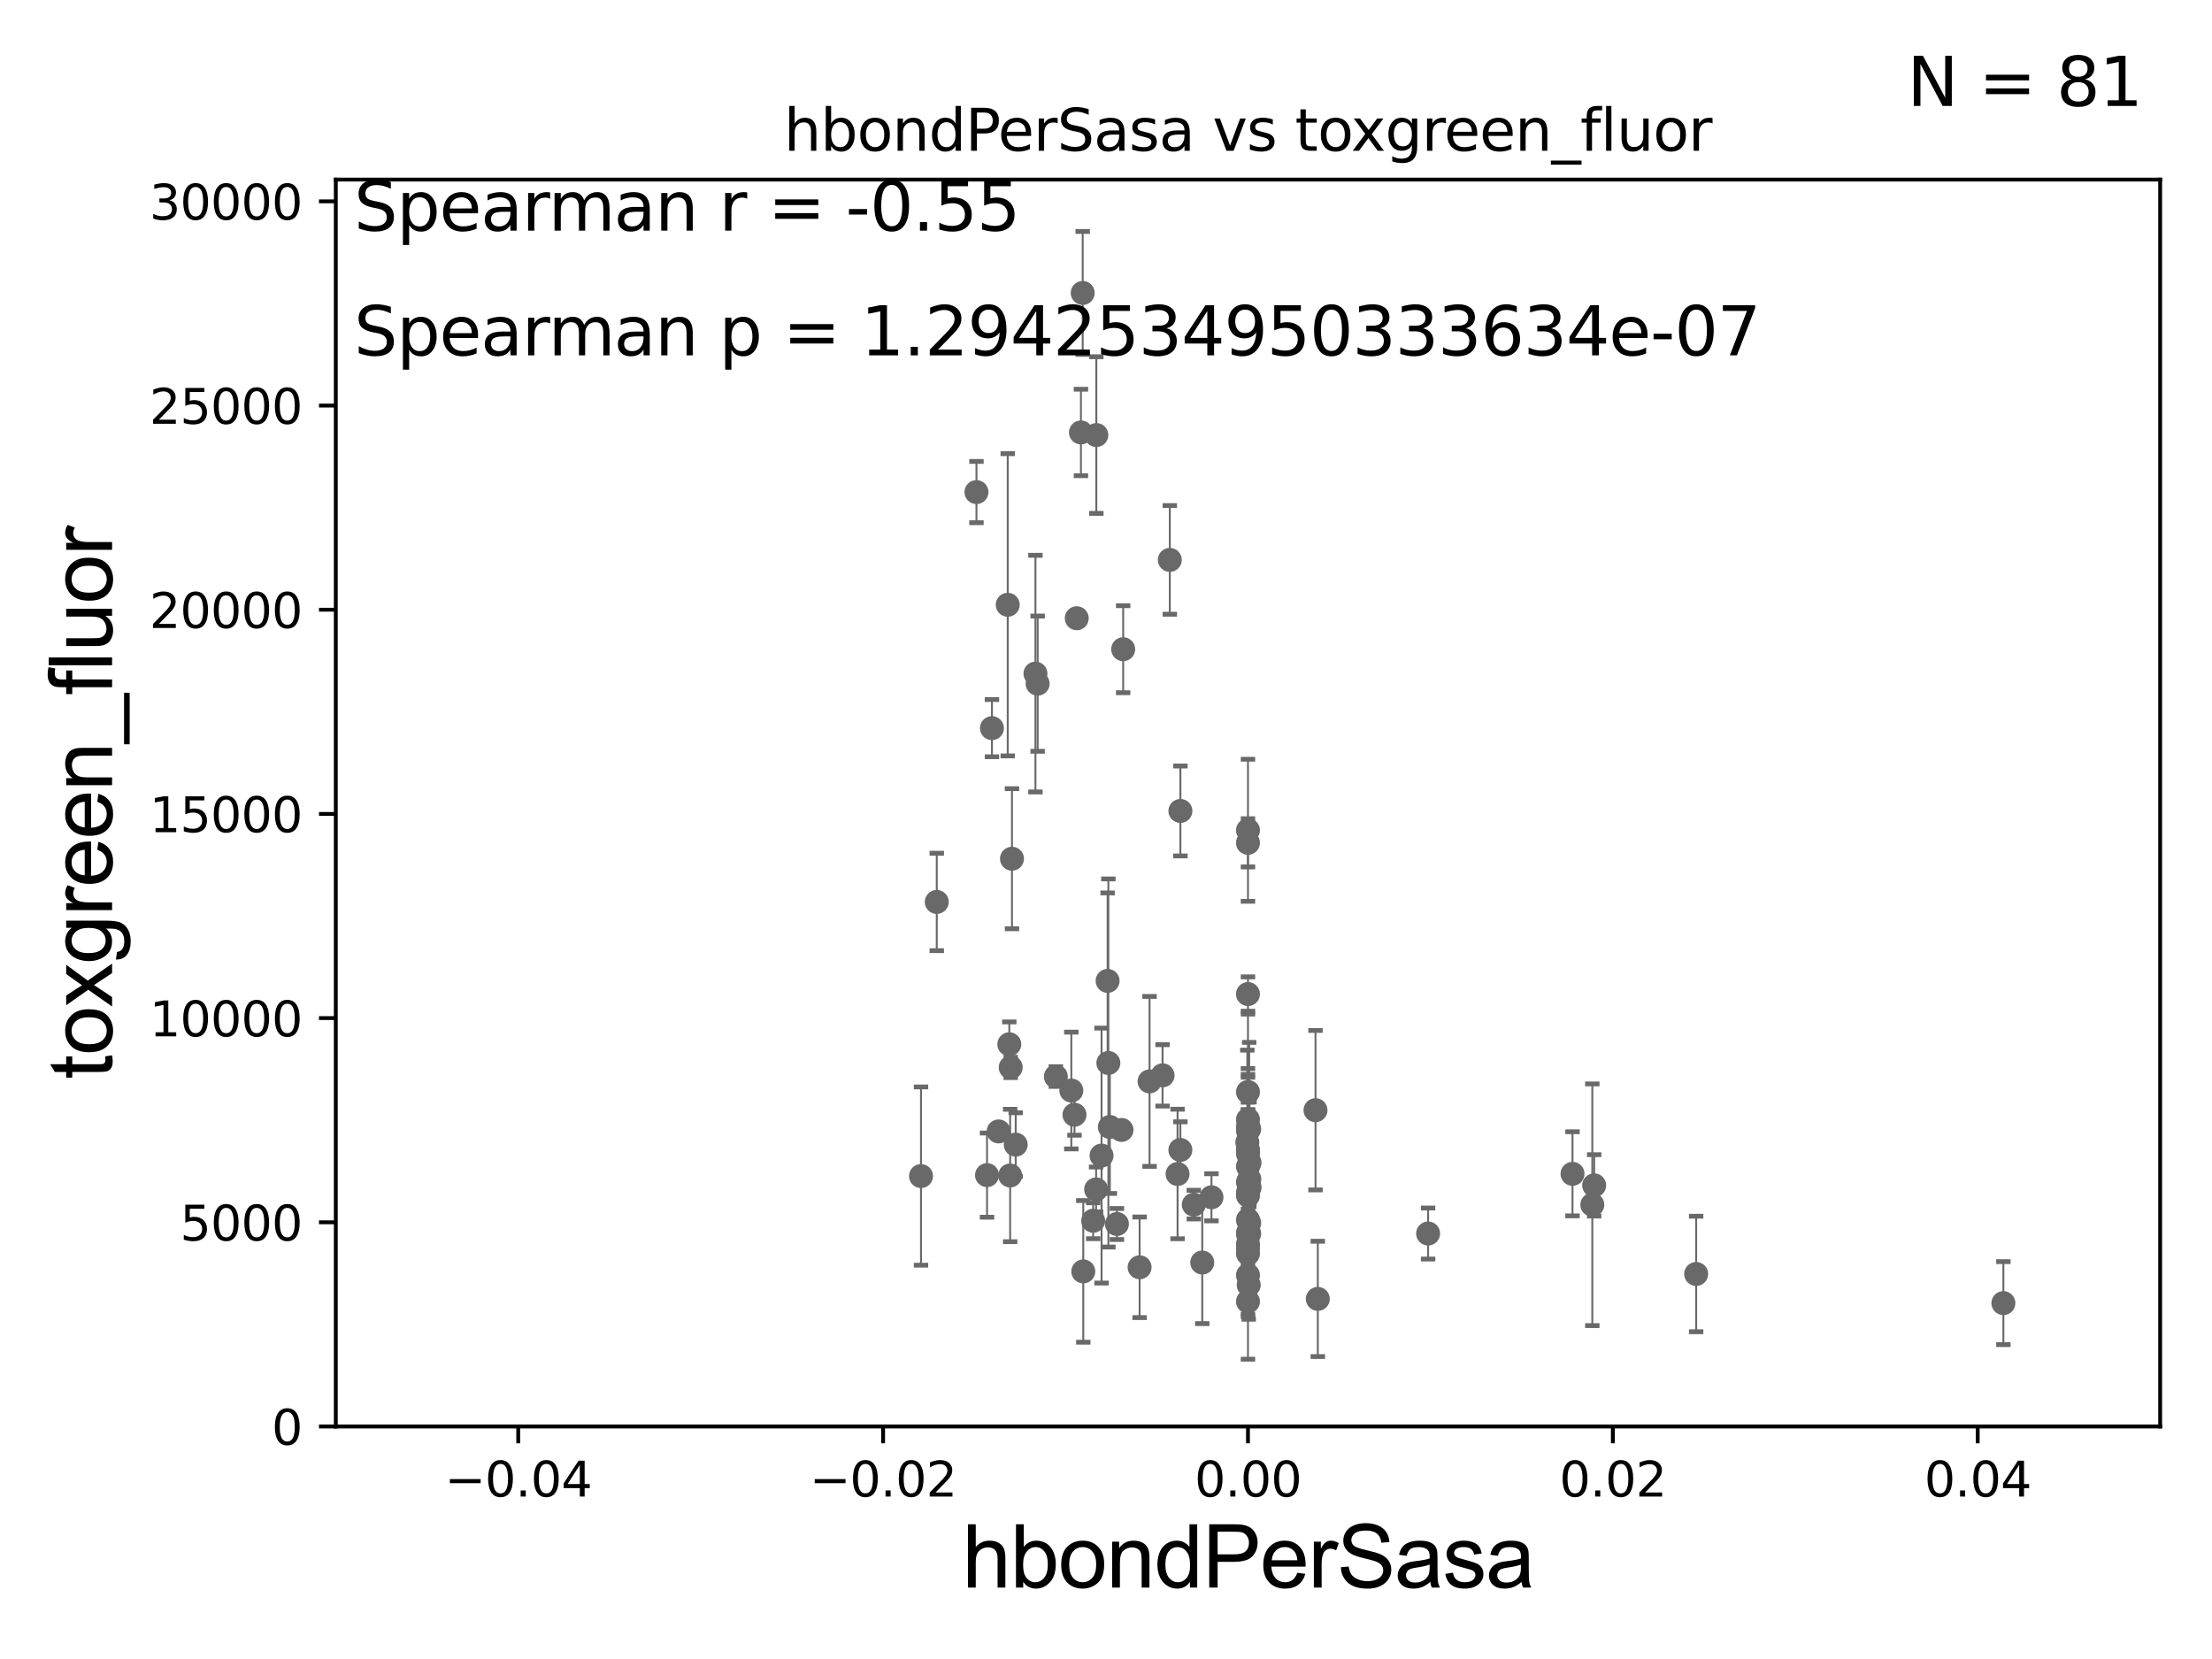 <?xml version="1.0" encoding="utf-8" standalone="no"?>
<!DOCTYPE svg PUBLIC "-//W3C//DTD SVG 1.1//EN"
  "http://www.w3.org/Graphics/SVG/1.1/DTD/svg11.dtd">
<svg xmlns:xlink="http://www.w3.org/1999/xlink" width="460.8pt" height="345.6pt" viewBox="0 0 460.8 345.6" xmlns="http://www.w3.org/2000/svg" version="1.1">
 <defs>
  <style type="text/css">*{stroke-linejoin: round; stroke-linecap: butt}</style>
 </defs>
 <g id="figure_1">
  <g id="patch_1">
   <path d="M 0 345.6 
L 460.8 345.6 
L 460.8 0 
L 0 0 
z
" style="fill: #ffffff"/>
  </g>
  <g id="axes_1">
   <g id="patch_2">
    <path d="M 69.95 297.16 
L 450 297.16 
L 450 37.411 
L 69.95 37.411 
z
" style="fill: #ffffff"/>
   </g>
   <g id="PathCollection_1">
    <defs>
     <path id="m22bbe4d724" d="M 0 1.118 
C 0.297 1.118 0.581 1 0.791 0.791 
C 1 0.581 1.118 0.297 1.118 0 
C 1.118 -0.297 1 -0.581 0.791 -0.791 
C 0.581 -1 0.297 -1.118 0 -1.118 
C -0.297 -1.118 -0.581 -1 -0.791 -0.791 
C -1 -0.581 -1.118 -0.297 -1.118 0 
C -1.118 0.297 -1 0.581 -0.791 0.791 
C -0.581 1 -0.297 1.118 0 1.118 
z
" style="stroke: #696969"/>
    </defs>
    <g clip-path="url(#p4edceaa50f)">
     <use xlink:href="#m22bbe4d724" x="259.975" y="227.481" style="fill: #696969; stroke: #696969"/>
     <use xlink:href="#m22bbe4d724" x="224.307" y="128.792" style="fill: #696969; stroke: #696969"/>
     <use xlink:href="#m22bbe4d724" x="225.667" y="264.858" style="fill: #696969; stroke: #696969"/>
     <use xlink:href="#m22bbe4d724" x="242.182" y="224.02" style="fill: #696969; stroke: #696969"/>
     <use xlink:href="#m22bbe4d724" x="230.892" y="221.439" style="fill: #696969; stroke: #696969"/>
     <use xlink:href="#m22bbe4d724" x="237.4" y="264.002" style="fill: #696969; stroke: #696969"/>
     <use xlink:href="#m22bbe4d724" x="332.094" y="246.932" style="fill: #696969; stroke: #696969"/>
     <use xlink:href="#m22bbe4d724" x="210.256" y="217.537" style="fill: #696969; stroke: #696969"/>
     <use xlink:href="#m22bbe4d724" x="259.975" y="235.577" style="fill: #696969; stroke: #696969"/>
     <use xlink:href="#m22bbe4d724" x="259.975" y="259.17" style="fill: #696969; stroke: #696969"/>
     <use xlink:href="#m22bbe4d724" x="259.975" y="259.963" style="fill: #696969; stroke: #696969"/>
     <use xlink:href="#m22bbe4d724" x="259.975" y="261.154" style="fill: #696969; stroke: #696969"/>
     <use xlink:href="#m22bbe4d724" x="191.862" y="244.995" style="fill: #696969; stroke: #696969"/>
     <use xlink:href="#m22bbe4d724" x="245.308" y="244.565" style="fill: #696969; stroke: #696969"/>
     <use xlink:href="#m22bbe4d724" x="230.735" y="204.337" style="fill: #696969; stroke: #696969"/>
     <use xlink:href="#m22bbe4d724" x="209.929" y="125.986" style="fill: #696969; stroke: #696969"/>
     <use xlink:href="#m22bbe4d724" x="208.03" y="235.698" style="fill: #696969; stroke: #696969"/>
     <use xlink:href="#m22bbe4d724" x="248.692" y="250.948" style="fill: #696969; stroke: #696969"/>
     <use xlink:href="#m22bbe4d724" x="195.146" y="187.893" style="fill: #696969; stroke: #696969"/>
     <use xlink:href="#m22bbe4d724" x="223.177" y="227.178" style="fill: #696969; stroke: #696969"/>
     <use xlink:href="#m22bbe4d724" x="260.23" y="256.979" style="fill: #696969; stroke: #696969"/>
     <use xlink:href="#m22bbe4d724" x="233.977" y="135.242" style="fill: #696969; stroke: #696969"/>
     <use xlink:href="#m22bbe4d724" x="210.435" y="244.876" style="fill: #696969; stroke: #696969"/>
     <use xlink:href="#m22bbe4d724" x="225.546" y="61.025" style="fill: #696969; stroke: #696969"/>
     <use xlink:href="#m22bbe4d724" x="227.729" y="254.306" style="fill: #696969; stroke: #696969"/>
     <use xlink:href="#m22bbe4d724" x="205.614" y="244.799" style="fill: #696969; stroke: #696969"/>
     <use xlink:href="#m22bbe4d724" x="245.891" y="239.557" style="fill: #696969; stroke: #696969"/>
     <use xlink:href="#m22bbe4d724" x="252.372" y="249.416" style="fill: #696969; stroke: #696969"/>
     <use xlink:href="#m22bbe4d724" x="233.632" y="235.386" style="fill: #696969; stroke: #696969"/>
     <use xlink:href="#m22bbe4d724" x="203.415" y="102.509" style="fill: #696969; stroke: #696969"/>
     <use xlink:href="#m22bbe4d724" x="274.524" y="270.583" style="fill: #696969; stroke: #696969"/>
     <use xlink:href="#m22bbe4d724" x="274.044" y="231.272" style="fill: #696969; stroke: #696969"/>
     <use xlink:href="#m22bbe4d724" x="216.159" y="142.422" style="fill: #696969; stroke: #696969"/>
     <use xlink:href="#m22bbe4d724" x="219.954" y="224.265" style="fill: #696969; stroke: #696969"/>
     <use xlink:href="#m22bbe4d724" x="206.642" y="151.688" style="fill: #696969; stroke: #696969"/>
     <use xlink:href="#m22bbe4d724" x="259.975" y="243.002" style="fill: #696969; stroke: #696969"/>
     <use xlink:href="#m22bbe4d724" x="229.472" y="240.73" style="fill: #696969; stroke: #696969"/>
     <use xlink:href="#m22bbe4d724" x="245.9" y="168.936" style="fill: #696969; stroke: #696969"/>
     <use xlink:href="#m22bbe4d724" x="259.975" y="246.254" style="fill: #696969; stroke: #696969"/>
     <use xlink:href="#m22bbe4d724" x="215.703" y="140.33" style="fill: #696969; stroke: #696969"/>
     <use xlink:href="#m22bbe4d724" x="223.836" y="232.221" style="fill: #696969; stroke: #696969"/>
     <use xlink:href="#m22bbe4d724" x="259.975" y="249.049" style="fill: #696969; stroke: #696969"/>
     <use xlink:href="#m22bbe4d724" x="228.388" y="90.631" style="fill: #696969; stroke: #696969"/>
     <use xlink:href="#m22bbe4d724" x="297.5" y="256.965" style="fill: #696969; stroke: #696969"/>
     <use xlink:href="#m22bbe4d724" x="225.18" y="90.087" style="fill: #696969; stroke: #696969"/>
     <use xlink:href="#m22bbe4d724" x="228.339" y="247.776" style="fill: #696969; stroke: #696969"/>
     <use xlink:href="#m22bbe4d724" x="259.975" y="175.574" style="fill: #696969; stroke: #696969"/>
     <use xlink:href="#m22bbe4d724" x="259.975" y="256.824" style="fill: #696969; stroke: #696969"/>
     <use xlink:href="#m22bbe4d724" x="243.691" y="116.636" style="fill: #696969; stroke: #696969"/>
     <use xlink:href="#m22bbe4d724" x="232.675" y="254.98" style="fill: #696969; stroke: #696969"/>
     <use xlink:href="#m22bbe4d724" x="260.127" y="267.68" style="fill: #696969; stroke: #696969"/>
     <use xlink:href="#m22bbe4d724" x="260.302" y="242.219" style="fill: #696969; stroke: #696969"/>
     <use xlink:href="#m22bbe4d724" x="259.975" y="233.224" style="fill: #696969; stroke: #696969"/>
     <use xlink:href="#m22bbe4d724" x="259.975" y="265.648" style="fill: #696969; stroke: #696969"/>
     <use xlink:href="#m22bbe4d724" x="260.251" y="245.604" style="fill: #696969; stroke: #696969"/>
     <use xlink:href="#m22bbe4d724" x="353.339" y="265.393" style="fill: #696969; stroke: #696969"/>
     <use xlink:href="#m22bbe4d724" x="259.975" y="234.705" style="fill: #696969; stroke: #696969"/>
     <use xlink:href="#m22bbe4d724" x="488.23" y="259.145" style="fill: #696969; stroke: #696969"/>
     <use xlink:href="#m22bbe4d724" x="260.306" y="247.342" style="fill: #696969; stroke: #696969"/>
     <use xlink:href="#m22bbe4d724" x="259.975" y="240.348" style="fill: #696969; stroke: #696969"/>
     <use xlink:href="#m22bbe4d724" x="259.975" y="239.745" style="fill: #696969; stroke: #696969"/>
     <use xlink:href="#m22bbe4d724" x="259.975" y="254.12" style="fill: #696969; stroke: #696969"/>
     <use xlink:href="#m22bbe4d724" x="259.975" y="239.555" style="fill: #696969; stroke: #696969"/>
     <use xlink:href="#m22bbe4d724" x="259.843" y="237.963" style="fill: #696969; stroke: #696969"/>
     <use xlink:href="#m22bbe4d724" x="239.474" y="225.274" style="fill: #696969; stroke: #696969"/>
     <use xlink:href="#m22bbe4d724" x="250.452" y="263.01" style="fill: #696969; stroke: #696969"/>
     <use xlink:href="#m22bbe4d724" x="231.201" y="234.772" style="fill: #696969; stroke: #696969"/>
     <use xlink:href="#m22bbe4d724" x="210.55" y="222.359" style="fill: #696969; stroke: #696969"/>
     <use xlink:href="#m22bbe4d724" x="211.591" y="238.445" style="fill: #696969; stroke: #696969"/>
     <use xlink:href="#m22bbe4d724" x="259.975" y="172.961" style="fill: #696969; stroke: #696969"/>
     <use xlink:href="#m22bbe4d724" x="259.975" y="271.123" style="fill: #696969; stroke: #696969"/>
     <use xlink:href="#m22bbe4d724" x="259.975" y="257.067" style="fill: #696969; stroke: #696969"/>
     <use xlink:href="#m22bbe4d724" x="260.23" y="254.79" style="fill: #696969; stroke: #696969"/>
     <use xlink:href="#m22bbe4d724" x="417.342" y="271.462" style="fill: #696969; stroke: #696969"/>
     <use xlink:href="#m22bbe4d724" x="259.975" y="248.825" style="fill: #696969; stroke: #696969"/>
     <use xlink:href="#m22bbe4d724" x="210.814" y="178.886" style="fill: #696969; stroke: #696969"/>
     <use xlink:href="#m22bbe4d724" x="259.975" y="207.078" style="fill: #696969; stroke: #696969"/>
     <use xlink:href="#m22bbe4d724" x="331.709" y="250.973" style="fill: #696969; stroke: #696969"/>
     <use xlink:href="#m22bbe4d724" x="260.229" y="235.172" style="fill: #696969; stroke: #696969"/>
     <use xlink:href="#m22bbe4d724" x="259.975" y="248.435" style="fill: #696969; stroke: #696969"/>
     <use xlink:href="#m22bbe4d724" x="327.582" y="244.527" style="fill: #696969; stroke: #696969"/>
    </g>
   </g>
   <g id="matplotlib.axis_1">
    <g id="xtick_1">
     <g id="line2d_1">
      <defs>
       <path id="m252071ca9d" d="M 0 0 
L 0 3.5 
" style="stroke: #000000; stroke-width: 0.8"/>
      </defs>
      <g>
       <use xlink:href="#m252071ca9d" x="107.955" y="297.16" style="stroke: #000000; stroke-width: 0.8"/>
      </g>
     </g>
     <g id="text_1">
      <!-- −0.04 -->
      <g transform="translate(92.632 311.758)scale(0.1 -0.1)">
       <defs>
        <path id="DejaVuSans-2212" d="M 678 2272 
L 4684 2272 
L 4684 1741 
L 678 1741 
L 678 2272 
z
" transform="scale(0.016)"/>
        <path id="DejaVuSans-30" d="M 2034 4250 
Q 1547 4250 1301 3770 
Q 1056 3291 1056 2328 
Q 1056 1369 1301 889 
Q 1547 409 2034 409 
Q 2525 409 2770 889 
Q 3016 1369 3016 2328 
Q 3016 3291 2770 3770 
Q 2525 4250 2034 4250 
z
M 2034 4750 
Q 2819 4750 3233 4129 
Q 3647 3509 3647 2328 
Q 3647 1150 3233 529 
Q 2819 -91 2034 -91 
Q 1250 -91 836 529 
Q 422 1150 422 2328 
Q 422 3509 836 4129 
Q 1250 4750 2034 4750 
z
" transform="scale(0.016)"/>
        <path id="DejaVuSans-2e" d="M 684 794 
L 1344 794 
L 1344 0 
L 684 0 
L 684 794 
z
" transform="scale(0.016)"/>
        <path id="DejaVuSans-34" d="M 2419 4116 
L 825 1625 
L 2419 1625 
L 2419 4116 
z
M 2253 4666 
L 3047 4666 
L 3047 1625 
L 3713 1625 
L 3713 1100 
L 3047 1100 
L 3047 0 
L 2419 0 
L 2419 1100 
L 313 1100 
L 313 1709 
L 2253 4666 
z
" transform="scale(0.016)"/>
       </defs>
       <use xlink:href="#DejaVuSans-2212"/>
       <use xlink:href="#DejaVuSans-30" x="83.789"/>
       <use xlink:href="#DejaVuSans-2e" x="147.412"/>
       <use xlink:href="#DejaVuSans-30" x="179.199"/>
       <use xlink:href="#DejaVuSans-34" x="242.822"/>
      </g>
     </g>
    </g>
    <g id="xtick_2">
     <g id="line2d_2">
      <g>
       <use xlink:href="#m252071ca9d" x="183.965" y="297.16" style="stroke: #000000; stroke-width: 0.8"/>
      </g>
     </g>
     <g id="text_2">
      <!-- −0.02 -->
      <g transform="translate(168.642 311.758)scale(0.1 -0.1)">
       <defs>
        <path id="DejaVuSans-32" d="M 1228 531 
L 3431 531 
L 3431 0 
L 469 0 
L 469 531 
Q 828 903 1448 1529 
Q 2069 2156 2228 2338 
Q 2531 2678 2651 2914 
Q 2772 3150 2772 3378 
Q 2772 3750 2511 3984 
Q 2250 4219 1831 4219 
Q 1534 4219 1204 4116 
Q 875 4013 500 3803 
L 500 4441 
Q 881 4594 1212 4672 
Q 1544 4750 1819 4750 
Q 2544 4750 2975 4387 
Q 3406 4025 3406 3419 
Q 3406 3131 3298 2873 
Q 3191 2616 2906 2266 
Q 2828 2175 2409 1742 
Q 1991 1309 1228 531 
z
" transform="scale(0.016)"/>
       </defs>
       <use xlink:href="#DejaVuSans-2212"/>
       <use xlink:href="#DejaVuSans-30" x="83.789"/>
       <use xlink:href="#DejaVuSans-2e" x="147.412"/>
       <use xlink:href="#DejaVuSans-30" x="179.199"/>
       <use xlink:href="#DejaVuSans-32" x="242.822"/>
      </g>
     </g>
    </g>
    <g id="xtick_3">
     <g id="line2d_3">
      <g>
       <use xlink:href="#m252071ca9d" x="259.975" y="297.16" style="stroke: #000000; stroke-width: 0.8"/>
      </g>
     </g>
     <g id="text_3">
      <!-- 0.00 -->
      <g transform="translate(248.842 311.758)scale(0.1 -0.1)">
       <use xlink:href="#DejaVuSans-30"/>
       <use xlink:href="#DejaVuSans-2e" x="63.623"/>
       <use xlink:href="#DejaVuSans-30" x="95.41"/>
       <use xlink:href="#DejaVuSans-30" x="159.033"/>
      </g>
     </g>
    </g>
    <g id="xtick_4">
     <g id="line2d_4">
      <g>
       <use xlink:href="#m252071ca9d" x="335.985" y="297.16" style="stroke: #000000; stroke-width: 0.8"/>
      </g>
     </g>
     <g id="text_4">
      <!-- 0.02 -->
      <g transform="translate(324.852 311.758)scale(0.1 -0.1)">
       <use xlink:href="#DejaVuSans-30"/>
       <use xlink:href="#DejaVuSans-2e" x="63.623"/>
       <use xlink:href="#DejaVuSans-30" x="95.41"/>
       <use xlink:href="#DejaVuSans-32" x="159.033"/>
      </g>
     </g>
    </g>
    <g id="xtick_5">
     <g id="line2d_5">
      <g>
       <use xlink:href="#m252071ca9d" x="411.995" y="297.16" style="stroke: #000000; stroke-width: 0.8"/>
      </g>
     </g>
     <g id="text_5">
      <!-- 0.04 -->
      <g transform="translate(400.862 311.758)scale(0.1 -0.1)">
       <use xlink:href="#DejaVuSans-30"/>
       <use xlink:href="#DejaVuSans-2e" x="63.623"/>
       <use xlink:href="#DejaVuSans-30" x="95.41"/>
       <use xlink:href="#DejaVuSans-34" x="159.033"/>
      </g>
     </g>
    </g>
    <g id="text_6">
     <!-- hbondPerSasa -->
     <g transform="translate(200.433 330.722)scale(0.18 -0.18)">
      <defs>
       <path id="ArialMT-68" d="M 422 0 
L 422 4581 
L 984 4581 
L 984 2938 
Q 1378 3394 1978 3394 
Q 2347 3394 2619 3248 
Q 2891 3103 3008 2847 
Q 3125 2591 3125 2103 
L 3125 0 
L 2563 0 
L 2563 2103 
Q 2563 2525 2380 2717 
Q 2197 2909 1863 2909 
Q 1613 2909 1392 2779 
Q 1172 2650 1078 2428 
Q 984 2206 984 1816 
L 984 0 
L 422 0 
z
" transform="scale(0.016)"/>
       <path id="ArialMT-62" d="M 941 0 
L 419 0 
L 419 4581 
L 981 4581 
L 981 2947 
Q 1338 3394 1891 3394 
Q 2197 3394 2470 3270 
Q 2744 3147 2920 2923 
Q 3097 2700 3197 2384 
Q 3297 2069 3297 1709 
Q 3297 856 2875 390 
Q 2453 -75 1863 -75 
Q 1275 -75 941 416 
L 941 0 
z
M 934 1684 
Q 934 1088 1097 822 
Q 1363 388 1816 388 
Q 2184 388 2453 708 
Q 2722 1028 2722 1663 
Q 2722 2313 2464 2622 
Q 2206 2931 1841 2931 
Q 1472 2931 1203 2611 
Q 934 2291 934 1684 
z
" transform="scale(0.016)"/>
       <path id="ArialMT-6f" d="M 213 1659 
Q 213 2581 725 3025 
Q 1153 3394 1769 3394 
Q 2453 3394 2887 2945 
Q 3322 2497 3322 1706 
Q 3322 1066 3130 698 
Q 2938 331 2570 128 
Q 2203 -75 1769 -75 
Q 1072 -75 642 372 
Q 213 819 213 1659 
z
M 791 1659 
Q 791 1022 1069 705 
Q 1347 388 1769 388 
Q 2188 388 2466 706 
Q 2744 1025 2744 1678 
Q 2744 2294 2464 2611 
Q 2184 2928 1769 2928 
Q 1347 2928 1069 2612 
Q 791 2297 791 1659 
z
" transform="scale(0.016)"/>
       <path id="ArialMT-6e" d="M 422 0 
L 422 3319 
L 928 3319 
L 928 2847 
Q 1294 3394 1984 3394 
Q 2284 3394 2536 3286 
Q 2788 3178 2913 3003 
Q 3038 2828 3088 2588 
Q 3119 2431 3119 2041 
L 3119 0 
L 2556 0 
L 2556 2019 
Q 2556 2363 2490 2533 
Q 2425 2703 2258 2804 
Q 2091 2906 1866 2906 
Q 1506 2906 1245 2678 
Q 984 2450 984 1813 
L 984 0 
L 422 0 
z
" transform="scale(0.016)"/>
       <path id="ArialMT-64" d="M 2575 0 
L 2575 419 
Q 2259 -75 1647 -75 
Q 1250 -75 917 144 
Q 584 363 401 755 
Q 219 1147 219 1656 
Q 219 2153 384 2558 
Q 550 2963 881 3178 
Q 1213 3394 1622 3394 
Q 1922 3394 2156 3267 
Q 2391 3141 2538 2938 
L 2538 4581 
L 3097 4581 
L 3097 0 
L 2575 0 
z
M 797 1656 
Q 797 1019 1065 703 
Q 1334 388 1700 388 
Q 2069 388 2326 689 
Q 2584 991 2584 1609 
Q 2584 2291 2321 2609 
Q 2059 2928 1675 2928 
Q 1300 2928 1048 2622 
Q 797 2316 797 1656 
z
" transform="scale(0.016)"/>
       <path id="ArialMT-50" d="M 494 0 
L 494 4581 
L 2222 4581 
Q 2678 4581 2919 4538 
Q 3256 4481 3484 4323 
Q 3713 4166 3852 3881 
Q 3991 3597 3991 3256 
Q 3991 2672 3619 2267 
Q 3247 1863 2275 1863 
L 1100 1863 
L 1100 0 
L 494 0 
z
M 1100 2403 
L 2284 2403 
Q 2872 2403 3119 2622 
Q 3366 2841 3366 3238 
Q 3366 3525 3220 3729 
Q 3075 3934 2838 4000 
Q 2684 4041 2272 4041 
L 1100 4041 
L 1100 2403 
z
" transform="scale(0.016)"/>
       <path id="ArialMT-65" d="M 2694 1069 
L 3275 997 
Q 3138 488 2766 206 
Q 2394 -75 1816 -75 
Q 1088 -75 661 373 
Q 234 822 234 1631 
Q 234 2469 665 2931 
Q 1097 3394 1784 3394 
Q 2450 3394 2872 2941 
Q 3294 2488 3294 1666 
Q 3294 1616 3291 1516 
L 816 1516 
Q 847 969 1125 678 
Q 1403 388 1819 388 
Q 2128 388 2347 550 
Q 2566 713 2694 1069 
z
M 847 1978 
L 2700 1978 
Q 2663 2397 2488 2606 
Q 2219 2931 1791 2931 
Q 1403 2931 1139 2672 
Q 875 2413 847 1978 
z
" transform="scale(0.016)"/>
       <path id="ArialMT-72" d="M 416 0 
L 416 3319 
L 922 3319 
L 922 2816 
Q 1116 3169 1280 3281 
Q 1444 3394 1641 3394 
Q 1925 3394 2219 3213 
L 2025 2691 
Q 1819 2813 1613 2813 
Q 1428 2813 1281 2702 
Q 1134 2591 1072 2394 
Q 978 2094 978 1738 
L 978 0 
L 416 0 
z
" transform="scale(0.016)"/>
       <path id="ArialMT-53" d="M 288 1472 
L 859 1522 
Q 900 1178 1048 958 
Q 1197 738 1509 602 
Q 1822 466 2213 466 
Q 2559 466 2825 569 
Q 3091 672 3220 851 
Q 3350 1031 3350 1244 
Q 3350 1459 3225 1620 
Q 3100 1781 2813 1891 
Q 2628 1963 1997 2114 
Q 1366 2266 1113 2400 
Q 784 2572 623 2826 
Q 463 3081 463 3397 
Q 463 3744 659 4045 
Q 856 4347 1234 4503 
Q 1613 4659 2075 4659 
Q 2584 4659 2973 4495 
Q 3363 4331 3572 4012 
Q 3781 3694 3797 3291 
L 3216 3247 
Q 3169 3681 2898 3903 
Q 2628 4125 2100 4125 
Q 1550 4125 1298 3923 
Q 1047 3722 1047 3438 
Q 1047 3191 1225 3031 
Q 1400 2872 2139 2705 
Q 2878 2538 3153 2413 
Q 3553 2228 3743 1945 
Q 3934 1663 3934 1294 
Q 3934 928 3725 604 
Q 3516 281 3123 101 
Q 2731 -78 2241 -78 
Q 1619 -78 1198 103 
Q 778 284 539 648 
Q 300 1013 288 1472 
z
" transform="scale(0.016)"/>
       <path id="ArialMT-61" d="M 2588 409 
Q 2275 144 1986 34 
Q 1697 -75 1366 -75 
Q 819 -75 525 192 
Q 231 459 231 875 
Q 231 1119 342 1320 
Q 453 1522 633 1644 
Q 813 1766 1038 1828 
Q 1203 1872 1538 1913 
Q 2219 1994 2541 2106 
Q 2544 2222 2544 2253 
Q 2544 2597 2384 2738 
Q 2169 2928 1744 2928 
Q 1347 2928 1158 2789 
Q 969 2650 878 2297 
L 328 2372 
Q 403 2725 575 2942 
Q 747 3159 1072 3276 
Q 1397 3394 1825 3394 
Q 2250 3394 2515 3294 
Q 2781 3194 2906 3042 
Q 3031 2891 3081 2659 
Q 3109 2516 3109 2141 
L 3109 1391 
Q 3109 606 3145 398 
Q 3181 191 3288 0 
L 2700 0 
Q 2613 175 2588 409 
z
M 2541 1666 
Q 2234 1541 1622 1453 
Q 1275 1403 1131 1340 
Q 988 1278 909 1158 
Q 831 1038 831 891 
Q 831 666 1001 516 
Q 1172 366 1500 366 
Q 1825 366 2078 508 
Q 2331 650 2450 897 
Q 2541 1088 2541 1459 
L 2541 1666 
z
" transform="scale(0.016)"/>
       <path id="ArialMT-73" d="M 197 991 
L 753 1078 
Q 800 744 1014 566 
Q 1228 388 1613 388 
Q 2000 388 2187 545 
Q 2375 703 2375 916 
Q 2375 1106 2209 1216 
Q 2094 1291 1634 1406 
Q 1016 1563 777 1677 
Q 538 1791 414 1992 
Q 291 2194 291 2438 
Q 291 2659 392 2848 
Q 494 3038 669 3163 
Q 800 3259 1026 3326 
Q 1253 3394 1513 3394 
Q 1903 3394 2198 3281 
Q 2494 3169 2634 2976 
Q 2775 2784 2828 2463 
L 2278 2388 
Q 2241 2644 2061 2787 
Q 1881 2931 1553 2931 
Q 1166 2931 1000 2803 
Q 834 2675 834 2503 
Q 834 2394 903 2306 
Q 972 2216 1119 2156 
Q 1203 2125 1616 2013 
Q 2213 1853 2448 1751 
Q 2684 1650 2818 1456 
Q 2953 1263 2953 975 
Q 2953 694 2789 445 
Q 2625 197 2315 61 
Q 2006 -75 1616 -75 
Q 969 -75 630 194 
Q 291 463 197 991 
z
" transform="scale(0.016)"/>
      </defs>
      <use xlink:href="#ArialMT-68"/>
      <use xlink:href="#ArialMT-62" x="55.615"/>
      <use xlink:href="#ArialMT-6f" x="111.23"/>
      <use xlink:href="#ArialMT-6e" x="166.846"/>
      <use xlink:href="#ArialMT-64" x="222.461"/>
      <use xlink:href="#ArialMT-50" x="278.076"/>
      <use xlink:href="#ArialMT-65" x="344.775"/>
      <use xlink:href="#ArialMT-72" x="400.391"/>
      <use xlink:href="#ArialMT-53" x="433.691"/>
      <use xlink:href="#ArialMT-61" x="500.391"/>
      <use xlink:href="#ArialMT-73" x="556.006"/>
      <use xlink:href="#ArialMT-61" x="606.006"/>
     </g>
    </g>
   </g>
   <g id="matplotlib.axis_2">
    <g id="ytick_1">
     <g id="line2d_6">
      <defs>
       <path id="m10152e67df" d="M 0 0 
L -3.5 0 
" style="stroke: #000000; stroke-width: 0.8"/>
      </defs>
      <g>
       <use xlink:href="#m10152e67df" x="69.95" y="297.16" style="stroke: #000000; stroke-width: 0.8"/>
      </g>
     </g>
     <g id="text_7">
      <!-- 0 -->
      <g transform="translate(56.587 300.959)scale(0.1 -0.1)">
       <use xlink:href="#DejaVuSans-30"/>
      </g>
     </g>
    </g>
    <g id="ytick_2">
     <g id="line2d_7">
      <g>
       <use xlink:href="#m10152e67df" x="69.95" y="254.625" style="stroke: #000000; stroke-width: 0.8"/>
      </g>
     </g>
     <g id="text_8">
      <!-- 5000 -->
      <g transform="translate(37.5 258.424)scale(0.1 -0.1)">
       <defs>
        <path id="DejaVuSans-35" d="M 691 4666 
L 3169 4666 
L 3169 4134 
L 1269 4134 
L 1269 2991 
Q 1406 3038 1543 3061 
Q 1681 3084 1819 3084 
Q 2600 3084 3056 2656 
Q 3513 2228 3513 1497 
Q 3513 744 3044 326 
Q 2575 -91 1722 -91 
Q 1428 -91 1123 -41 
Q 819 9 494 109 
L 494 744 
Q 775 591 1075 516 
Q 1375 441 1709 441 
Q 2250 441 2565 725 
Q 2881 1009 2881 1497 
Q 2881 1984 2565 2268 
Q 2250 2553 1709 2553 
Q 1456 2553 1204 2497 
Q 953 2441 691 2322 
L 691 4666 
z
" transform="scale(0.016)"/>
       </defs>
       <use xlink:href="#DejaVuSans-35"/>
       <use xlink:href="#DejaVuSans-30" x="63.623"/>
       <use xlink:href="#DejaVuSans-30" x="127.246"/>
       <use xlink:href="#DejaVuSans-30" x="190.869"/>
      </g>
     </g>
    </g>
    <g id="ytick_3">
     <g id="line2d_8">
      <g>
       <use xlink:href="#m10152e67df" x="69.95" y="212.089" style="stroke: #000000; stroke-width: 0.8"/>
      </g>
     </g>
     <g id="text_9">
      <!-- 10000 -->
      <g transform="translate(31.137 215.888)scale(0.1 -0.1)">
       <defs>
        <path id="DejaVuSans-31" d="M 794 531 
L 1825 531 
L 1825 4091 
L 703 3866 
L 703 4441 
L 1819 4666 
L 2450 4666 
L 2450 531 
L 3481 531 
L 3481 0 
L 794 0 
L 794 531 
z
" transform="scale(0.016)"/>
       </defs>
       <use xlink:href="#DejaVuSans-31"/>
       <use xlink:href="#DejaVuSans-30" x="63.623"/>
       <use xlink:href="#DejaVuSans-30" x="127.246"/>
       <use xlink:href="#DejaVuSans-30" x="190.869"/>
       <use xlink:href="#DejaVuSans-30" x="254.492"/>
      </g>
     </g>
    </g>
    <g id="ytick_4">
     <g id="line2d_9">
      <g>
       <use xlink:href="#m10152e67df" x="69.95" y="169.554" style="stroke: #000000; stroke-width: 0.8"/>
      </g>
     </g>
     <g id="text_10">
      <!-- 15000 -->
      <g transform="translate(31.137 173.353)scale(0.1 -0.1)">
       <use xlink:href="#DejaVuSans-31"/>
       <use xlink:href="#DejaVuSans-35" x="63.623"/>
       <use xlink:href="#DejaVuSans-30" x="127.246"/>
       <use xlink:href="#DejaVuSans-30" x="190.869"/>
       <use xlink:href="#DejaVuSans-30" x="254.492"/>
      </g>
     </g>
    </g>
    <g id="ytick_5">
     <g id="line2d_10">
      <g>
       <use xlink:href="#m10152e67df" x="69.95" y="127.018" style="stroke: #000000; stroke-width: 0.8"/>
      </g>
     </g>
     <g id="text_11">
      <!-- 20000 -->
      <g transform="translate(31.137 130.817)scale(0.1 -0.1)">
       <use xlink:href="#DejaVuSans-32"/>
       <use xlink:href="#DejaVuSans-30" x="63.623"/>
       <use xlink:href="#DejaVuSans-30" x="127.246"/>
       <use xlink:href="#DejaVuSans-30" x="190.869"/>
       <use xlink:href="#DejaVuSans-30" x="254.492"/>
      </g>
     </g>
    </g>
    <g id="ytick_6">
     <g id="line2d_11">
      <g>
       <use xlink:href="#m10152e67df" x="69.95" y="84.483" style="stroke: #000000; stroke-width: 0.8"/>
      </g>
     </g>
     <g id="text_12">
      <!-- 25000 -->
      <g transform="translate(31.137 88.282)scale(0.1 -0.1)">
       <use xlink:href="#DejaVuSans-32"/>
       <use xlink:href="#DejaVuSans-35" x="63.623"/>
       <use xlink:href="#DejaVuSans-30" x="127.246"/>
       <use xlink:href="#DejaVuSans-30" x="190.869"/>
       <use xlink:href="#DejaVuSans-30" x="254.492"/>
      </g>
     </g>
    </g>
    <g id="ytick_7">
     <g id="line2d_12">
      <g>
       <use xlink:href="#m10152e67df" x="69.95" y="41.947" style="stroke: #000000; stroke-width: 0.8"/>
      </g>
     </g>
     <g id="text_13">
      <!-- 30000 -->
      <g transform="translate(31.137 45.746)scale(0.1 -0.1)">
       <defs>
        <path id="DejaVuSans-33" d="M 2597 2516 
Q 3050 2419 3304 2112 
Q 3559 1806 3559 1356 
Q 3559 666 3084 287 
Q 2609 -91 1734 -91 
Q 1441 -91 1130 -33 
Q 819 25 488 141 
L 488 750 
Q 750 597 1062 519 
Q 1375 441 1716 441 
Q 2309 441 2620 675 
Q 2931 909 2931 1356 
Q 2931 1769 2642 2001 
Q 2353 2234 1838 2234 
L 1294 2234 
L 1294 2753 
L 1863 2753 
Q 2328 2753 2575 2939 
Q 2822 3125 2822 3475 
Q 2822 3834 2567 4026 
Q 2313 4219 1838 4219 
Q 1578 4219 1281 4162 
Q 984 4106 628 3988 
L 628 4550 
Q 988 4650 1302 4700 
Q 1616 4750 1894 4750 
Q 2613 4750 3031 4423 
Q 3450 4097 3450 3541 
Q 3450 3153 3228 2886 
Q 3006 2619 2597 2516 
z
" transform="scale(0.016)"/>
       </defs>
       <use xlink:href="#DejaVuSans-33"/>
       <use xlink:href="#DejaVuSans-30" x="63.623"/>
       <use xlink:href="#DejaVuSans-30" x="127.246"/>
       <use xlink:href="#DejaVuSans-30" x="190.869"/>
       <use xlink:href="#DejaVuSans-30" x="254.492"/>
      </g>
     </g>
    </g>
    <g id="text_14">
     <!-- toxgreen_fluor -->
     <g transform="translate(23.349 224.818)rotate(-90)scale(0.18 -0.18)">
      <defs>
       <path id="ArialMT-74" d="M 1650 503 
L 1731 6 
Q 1494 -44 1306 -44 
Q 1000 -44 831 53 
Q 663 150 594 308 
Q 525 466 525 972 
L 525 2881 
L 113 2881 
L 113 3319 
L 525 3319 
L 525 4141 
L 1084 4478 
L 1084 3319 
L 1650 3319 
L 1650 2881 
L 1084 2881 
L 1084 941 
Q 1084 700 1114 631 
Q 1144 563 1211 522 
Q 1278 481 1403 481 
Q 1497 481 1650 503 
z
" transform="scale(0.016)"/>
       <path id="ArialMT-78" d="M 47 0 
L 1259 1725 
L 138 3319 
L 841 3319 
L 1350 2541 
Q 1494 2319 1581 2169 
Q 1719 2375 1834 2534 
L 2394 3319 
L 3066 3319 
L 1919 1756 
L 3153 0 
L 2463 0 
L 1781 1031 
L 1600 1309 
L 728 0 
L 47 0 
z
" transform="scale(0.016)"/>
       <path id="ArialMT-67" d="M 319 -275 
L 866 -356 
Q 900 -609 1056 -725 
Q 1266 -881 1628 -881 
Q 2019 -881 2231 -725 
Q 2444 -569 2519 -288 
Q 2563 -116 2559 434 
Q 2191 0 1641 0 
Q 956 0 581 494 
Q 206 988 206 1678 
Q 206 2153 378 2554 
Q 550 2956 876 3175 
Q 1203 3394 1644 3394 
Q 2231 3394 2613 2919 
L 2613 3319 
L 3131 3319 
L 3131 450 
Q 3131 -325 2973 -648 
Q 2816 -972 2473 -1159 
Q 2131 -1347 1631 -1347 
Q 1038 -1347 672 -1080 
Q 306 -813 319 -275 
z
M 784 1719 
Q 784 1066 1043 766 
Q 1303 466 1694 466 
Q 2081 466 2343 764 
Q 2606 1063 2606 1700 
Q 2606 2309 2336 2618 
Q 2066 2928 1684 2928 
Q 1309 2928 1046 2623 
Q 784 2319 784 1719 
z
" transform="scale(0.016)"/>
       <path id="ArialMT-5f" d="M -97 -1272 
L -97 -866 
L 3631 -866 
L 3631 -1272 
L -97 -1272 
z
" transform="scale(0.016)"/>
       <path id="ArialMT-66" d="M 556 0 
L 556 2881 
L 59 2881 
L 59 3319 
L 556 3319 
L 556 3672 
Q 556 4006 616 4169 
Q 697 4388 901 4523 
Q 1106 4659 1475 4659 
Q 1713 4659 2000 4603 
L 1916 4113 
Q 1741 4144 1584 4144 
Q 1328 4144 1222 4034 
Q 1116 3925 1116 3625 
L 1116 3319 
L 1763 3319 
L 1763 2881 
L 1116 2881 
L 1116 0 
L 556 0 
z
" transform="scale(0.016)"/>
       <path id="ArialMT-6c" d="M 409 0 
L 409 4581 
L 972 4581 
L 972 0 
L 409 0 
z
" transform="scale(0.016)"/>
       <path id="ArialMT-75" d="M 2597 0 
L 2597 488 
Q 2209 -75 1544 -75 
Q 1250 -75 995 37 
Q 741 150 617 320 
Q 494 491 444 738 
Q 409 903 409 1263 
L 409 3319 
L 972 3319 
L 972 1478 
Q 972 1038 1006 884 
Q 1059 663 1231 536 
Q 1403 409 1656 409 
Q 1909 409 2131 539 
Q 2353 669 2445 892 
Q 2538 1116 2538 1541 
L 2538 3319 
L 3100 3319 
L 3100 0 
L 2597 0 
z
" transform="scale(0.016)"/>
      </defs>
      <use xlink:href="#ArialMT-74"/>
      <use xlink:href="#ArialMT-6f" x="27.783"/>
      <use xlink:href="#ArialMT-78" x="83.398"/>
      <use xlink:href="#ArialMT-67" x="133.398"/>
      <use xlink:href="#ArialMT-72" x="189.014"/>
      <use xlink:href="#ArialMT-65" x="222.314"/>
      <use xlink:href="#ArialMT-65" x="277.93"/>
      <use xlink:href="#ArialMT-6e" x="333.545"/>
      <use xlink:href="#ArialMT-5f" x="389.16"/>
      <use xlink:href="#ArialMT-66" x="444.775"/>
      <use xlink:href="#ArialMT-6c" x="472.559"/>
      <use xlink:href="#ArialMT-75" x="494.775"/>
      <use xlink:href="#ArialMT-6f" x="550.391"/>
      <use xlink:href="#ArialMT-72" x="606.006"/>
     </g>
    </g>
   </g>
   <g id="LineCollection_1">
    <path d="M 259.975 231.136 
L 259.975 223.826 
" clip-path="url(#p4edceaa50f)" style="fill: none; stroke: #696969; stroke-width: 0.4"/>
    <path d="M 224.307 129.373 
L 224.307 128.211 
" clip-path="url(#p4edceaa50f)" style="fill: none; stroke: #696969; stroke-width: 0.4"/>
    <path d="M 225.667 279.607 
L 225.667 250.108 
" clip-path="url(#p4edceaa50f)" style="fill: none; stroke: #696969; stroke-width: 0.4"/>
    <path d="M 242.182 230.419 
L 242.182 217.621 
" clip-path="url(#p4edceaa50f)" style="fill: none; stroke: #696969; stroke-width: 0.4"/>
    <path d="M 230.892 259.78 
L 230.892 183.097 
" clip-path="url(#p4edceaa50f)" style="fill: none; stroke: #696969; stroke-width: 0.4"/>
    <path d="M 237.4 274.477 
L 237.4 253.526 
" clip-path="url(#p4edceaa50f)" style="fill: none; stroke: #696969; stroke-width: 0.4"/>
    <path d="M 332.094 253.324 
L 332.094 240.54 
" clip-path="url(#p4edceaa50f)" style="fill: none; stroke: #696969; stroke-width: 0.4"/>
    <path d="M 210.256 222.19 
L 210.256 212.884 
" clip-path="url(#p4edceaa50f)" style="fill: none; stroke: #696969; stroke-width: 0.4"/>
    <path d="M 259.975 241.54 
L 259.975 229.614 
" clip-path="url(#p4edceaa50f)" style="fill: none; stroke: #696969; stroke-width: 0.4"/>
    <path d="M 259.975 268.854 
L 259.975 249.486 
" clip-path="url(#p4edceaa50f)" style="fill: none; stroke: #696969; stroke-width: 0.4"/>
    <path d="M 259.975 268.012 
L 259.975 251.913 
" clip-path="url(#p4edceaa50f)" style="fill: none; stroke: #696969; stroke-width: 0.4"/>
    <path d="M 259.975 273.756 
L 259.975 248.552 
" clip-path="url(#p4edceaa50f)" style="fill: none; stroke: #696969; stroke-width: 0.4"/>
    <path d="M 191.862 263.563 
L 191.862 226.426 
" clip-path="url(#p4edceaa50f)" style="fill: none; stroke: #696969; stroke-width: 0.4"/>
    <path d="M 245.308 258.057 
L 245.308 231.073 
" clip-path="url(#p4edceaa50f)" style="fill: none; stroke: #696969; stroke-width: 0.4"/>
    <path d="M 230.735 222.666 
L 230.735 186.008 
" clip-path="url(#p4edceaa50f)" style="fill: none; stroke: #696969; stroke-width: 0.4"/>
    <path d="M 209.929 157.464 
L 209.929 94.507 
" clip-path="url(#p4edceaa50f)" style="fill: none; stroke: #696969; stroke-width: 0.4"/>
    <path d="M 208.03 236.285 
L 208.03 235.111 
" clip-path="url(#p4edceaa50f)" style="fill: none; stroke: #696969; stroke-width: 0.4"/>
    <path d="M 248.692 253.936 
L 248.692 247.959 
" clip-path="url(#p4edceaa50f)" style="fill: none; stroke: #696969; stroke-width: 0.4"/>
    <path d="M 195.146 198.039 
L 195.146 177.747 
" clip-path="url(#p4edceaa50f)" style="fill: none; stroke: #696969; stroke-width: 0.4"/>
    <path d="M 223.177 239.343 
L 223.177 215.013 
" clip-path="url(#p4edceaa50f)" style="fill: none; stroke: #696969; stroke-width: 0.4"/>
    <path d="M 260.23 260.782 
L 260.23 253.175 
" clip-path="url(#p4edceaa50f)" style="fill: none; stroke: #696969; stroke-width: 0.4"/>
    <path d="M 233.977 144.307 
L 233.977 126.177 
" clip-path="url(#p4edceaa50f)" style="fill: none; stroke: #696969; stroke-width: 0.4"/>
    <path d="M 210.435 258.669 
L 210.435 231.084 
" clip-path="url(#p4edceaa50f)" style="fill: none; stroke: #696969; stroke-width: 0.4"/>
    <path d="M 225.546 73.83 
L 225.546 48.219 
" clip-path="url(#p4edceaa50f)" style="fill: none; stroke: #696969; stroke-width: 0.4"/>
    <path d="M 227.729 258.039 
L 227.729 250.572 
" clip-path="url(#p4edceaa50f)" style="fill: none; stroke: #696969; stroke-width: 0.4"/>
    <path d="M 205.614 253.57 
L 205.614 236.028 
" clip-path="url(#p4edceaa50f)" style="fill: none; stroke: #696969; stroke-width: 0.4"/>
    <path d="M 245.891 245.419 
L 245.891 233.695 
" clip-path="url(#p4edceaa50f)" style="fill: none; stroke: #696969; stroke-width: 0.4"/>
    <path d="M 252.372 254.324 
L 252.372 244.507 
" clip-path="url(#p4edceaa50f)" style="fill: none; stroke: #696969; stroke-width: 0.4"/>
    <path d="M 233.632 236.167 
L 233.632 234.605 
" clip-path="url(#p4edceaa50f)" style="fill: none; stroke: #696969; stroke-width: 0.4"/>
    <path d="M 203.415 108.892 
L 203.415 96.126 
" clip-path="url(#p4edceaa50f)" style="fill: none; stroke: #696969; stroke-width: 0.4"/>
    <path d="M 274.524 282.589 
L 274.524 258.578 
" clip-path="url(#p4edceaa50f)" style="fill: none; stroke: #696969; stroke-width: 0.4"/>
    <path d="M 274.044 247.878 
L 274.044 214.667 
" clip-path="url(#p4edceaa50f)" style="fill: none; stroke: #696969; stroke-width: 0.4"/>
    <path d="M 216.159 156.508 
L 216.159 128.336 
" clip-path="url(#p4edceaa50f)" style="fill: none; stroke: #696969; stroke-width: 0.4"/>
    <path d="M 219.954 226.315 
L 219.954 222.215 
" clip-path="url(#p4edceaa50f)" style="fill: none; stroke: #696969; stroke-width: 0.4"/>
    <path d="M 206.642 157.648 
L 206.642 145.729 
" clip-path="url(#p4edceaa50f)" style="fill: none; stroke: #696969; stroke-width: 0.4"/>
    <path d="M 259.975 244.655 
L 259.975 241.349 
" clip-path="url(#p4edceaa50f)" style="fill: none; stroke: #696969; stroke-width: 0.4"/>
    <path d="M 229.472 267.286 
L 229.472 214.175 
" clip-path="url(#p4edceaa50f)" style="fill: none; stroke: #696969; stroke-width: 0.4"/>
    <path d="M 245.9 178.302 
L 245.9 159.571 
" clip-path="url(#p4edceaa50f)" style="fill: none; stroke: #696969; stroke-width: 0.4"/>
    <path d="M 259.975 260.135 
L 259.975 232.372 
" clip-path="url(#p4edceaa50f)" style="fill: none; stroke: #696969; stroke-width: 0.4"/>
    <path d="M 215.703 164.98 
L 215.703 115.681 
" clip-path="url(#p4edceaa50f)" style="fill: none; stroke: #696969; stroke-width: 0.4"/>
    <path d="M 223.836 236.481 
L 223.836 227.961 
" clip-path="url(#p4edceaa50f)" style="fill: none; stroke: #696969; stroke-width: 0.4"/>
    <path d="M 259.975 258.33 
L 259.975 239.767 
" clip-path="url(#p4edceaa50f)" style="fill: none; stroke: #696969; stroke-width: 0.4"/>
    <path d="M 228.388 106.944 
L 228.388 74.319 
" clip-path="url(#p4edceaa50f)" style="fill: none; stroke: #696969; stroke-width: 0.4"/>
    <path d="M 297.5 262.28 
L 297.5 251.65 
" clip-path="url(#p4edceaa50f)" style="fill: none; stroke: #696969; stroke-width: 0.4"/>
    <path d="M 225.18 99.093 
L 225.18 81.081 
" clip-path="url(#p4edceaa50f)" style="fill: none; stroke: #696969; stroke-width: 0.4"/>
    <path d="M 228.339 252.438 
L 228.339 243.113 
" clip-path="url(#p4edceaa50f)" style="fill: none; stroke: #696969; stroke-width: 0.4"/>
    <path d="M 259.975 180.597 
L 259.975 170.552 
" clip-path="url(#p4edceaa50f)" style="fill: none; stroke: #696969; stroke-width: 0.4"/>
    <path d="M 259.975 263.081 
L 259.975 250.567 
" clip-path="url(#p4edceaa50f)" style="fill: none; stroke: #696969; stroke-width: 0.4"/>
    <path d="M 243.691 127.956 
L 243.691 105.316 
" clip-path="url(#p4edceaa50f)" style="fill: none; stroke: #696969; stroke-width: 0.4"/>
    <path d="M 232.675 258.213 
L 232.675 251.748 
" clip-path="url(#p4edceaa50f)" style="fill: none; stroke: #696969; stroke-width: 0.4"/>
    <path d="M 260.127 274.824 
L 260.127 260.536 
" clip-path="url(#p4edceaa50f)" style="fill: none; stroke: #696969; stroke-width: 0.4"/>
    <path d="M 260.302 254.892 
L 260.302 229.546 
" clip-path="url(#p4edceaa50f)" style="fill: none; stroke: #696969; stroke-width: 0.4"/>
    <path d="M 259.975 255.198 
L 259.975 211.251 
" clip-path="url(#p4edceaa50f)" style="fill: none; stroke: #696969; stroke-width: 0.4"/>
    <path d="M 259.975 272.418 
L 259.975 258.878 
" clip-path="url(#p4edceaa50f)" style="fill: none; stroke: #696969; stroke-width: 0.4"/>
    <path d="M 260.251 251.339 
L 260.251 239.868 
" clip-path="url(#p4edceaa50f)" style="fill: none; stroke: #696969; stroke-width: 0.4"/>
    <path d="M 353.339 277.426 
L 353.339 253.359 
" clip-path="url(#p4edceaa50f)" style="fill: none; stroke: #696969; stroke-width: 0.4"/>
    <path d="M 259.975 238.13 
L 259.975 231.279 
" clip-path="url(#p4edceaa50f)" style="fill: none; stroke: #696969; stroke-width: 0.4"/>
    <path clip-path="url(#p4edceaa50f)" style="fill: none; stroke: #696969; stroke-width: 0.4"/>
    <path d="M 260.306 250.392 
L 260.306 244.293 
" clip-path="url(#p4edceaa50f)" style="fill: none; stroke: #696969; stroke-width: 0.4"/>
    <path d="M 259.975 245.73 
L 259.975 234.965 
" clip-path="url(#p4edceaa50f)" style="fill: none; stroke: #696969; stroke-width: 0.4"/>
    <path d="M 259.975 255.078 
L 259.975 224.413 
" clip-path="url(#p4edceaa50f)" style="fill: none; stroke: #696969; stroke-width: 0.4"/>
    <path d="M 259.975 264.082 
L 259.975 244.158 
" clip-path="url(#p4edceaa50f)" style="fill: none; stroke: #696969; stroke-width: 0.4"/>
    <path d="M 259.975 244.525 
L 259.975 234.585 
" clip-path="url(#p4edceaa50f)" style="fill: none; stroke: #696969; stroke-width: 0.4"/>
    <path d="M 259.843 257.165 
L 259.843 218.762 
" clip-path="url(#p4edceaa50f)" style="fill: none; stroke: #696969; stroke-width: 0.4"/>
    <path d="M 239.474 242.973 
L 239.474 207.575 
" clip-path="url(#p4edceaa50f)" style="fill: none; stroke: #696969; stroke-width: 0.4"/>
    <path d="M 250.452 275.732 
L 250.452 250.288 
" clip-path="url(#p4edceaa50f)" style="fill: none; stroke: #696969; stroke-width: 0.4"/>
    <path d="M 231.201 248.615 
L 231.201 220.93 
" clip-path="url(#p4edceaa50f)" style="fill: none; stroke: #696969; stroke-width: 0.4"/>
    <path d="M 210.55 224.478 
L 210.55 220.241 
" clip-path="url(#p4edceaa50f)" style="fill: none; stroke: #696969; stroke-width: 0.4"/>
    <path d="M 211.591 245.084 
L 211.591 231.807 
" clip-path="url(#p4edceaa50f)" style="fill: none; stroke: #696969; stroke-width: 0.4"/>
    <path d="M 259.975 187.755 
L 259.975 158.167 
" clip-path="url(#p4edceaa50f)" style="fill: none; stroke: #696969; stroke-width: 0.4"/>
    <path d="M 259.975 283.147 
L 259.975 259.099 
" clip-path="url(#p4edceaa50f)" style="fill: none; stroke: #696969; stroke-width: 0.4"/>
    <path d="M 259.975 265.82 
L 259.975 248.314 
" clip-path="url(#p4edceaa50f)" style="fill: none; stroke: #696969; stroke-width: 0.4"/>
    <path d="M 260.23 256.597 
L 260.23 252.983 
" clip-path="url(#p4edceaa50f)" style="fill: none; stroke: #696969; stroke-width: 0.4"/>
    <path d="M 417.342 280.106 
L 417.342 262.818 
" clip-path="url(#p4edceaa50f)" style="fill: none; stroke: #696969; stroke-width: 0.4"/>
    <path d="M 259.975 255.395 
L 259.975 242.254 
" clip-path="url(#p4edceaa50f)" style="fill: none; stroke: #696969; stroke-width: 0.4"/>
    <path d="M 210.814 193.476 
L 210.814 164.296 
" clip-path="url(#p4edceaa50f)" style="fill: none; stroke: #696969; stroke-width: 0.4"/>
    <path d="M 259.975 210.653 
L 259.975 203.502 
" clip-path="url(#p4edceaa50f)" style="fill: none; stroke: #696969; stroke-width: 0.4"/>
    <path d="M 331.709 276.147 
L 331.709 225.799 
" clip-path="url(#p4edceaa50f)" style="fill: none; stroke: #696969; stroke-width: 0.4"/>
    <path d="M 260.229 253.196 
L 260.229 217.147 
" clip-path="url(#p4edceaa50f)" style="fill: none; stroke: #696969; stroke-width: 0.4"/>
    <path d="M 259.975 274.266 
L 259.975 222.603 
" clip-path="url(#p4edceaa50f)" style="fill: none; stroke: #696969; stroke-width: 0.4"/>
    <path d="M 327.582 253.29 
L 327.582 235.764 
" clip-path="url(#p4edceaa50f)" style="fill: none; stroke: #696969; stroke-width: 0.4"/>
   </g>
   <g id="line2d_13">
    <defs>
     <path id="ma59f8d9411" d="M 1.5 0 
L -1.5 -0 
" style="stroke: #696969"/>
    </defs>
    <g clip-path="url(#p4edceaa50f)">
     <use xlink:href="#ma59f8d9411" x="259.975" y="231.136" style="fill: #696969; stroke: #696969"/>
     <use xlink:href="#ma59f8d9411" x="224.307" y="129.373" style="fill: #696969; stroke: #696969"/>
     <use xlink:href="#ma59f8d9411" x="225.667" y="279.607" style="fill: #696969; stroke: #696969"/>
     <use xlink:href="#ma59f8d9411" x="242.182" y="230.419" style="fill: #696969; stroke: #696969"/>
     <use xlink:href="#ma59f8d9411" x="230.892" y="259.78" style="fill: #696969; stroke: #696969"/>
     <use xlink:href="#ma59f8d9411" x="237.4" y="274.477" style="fill: #696969; stroke: #696969"/>
     <use xlink:href="#ma59f8d9411" x="332.094" y="253.324" style="fill: #696969; stroke: #696969"/>
     <use xlink:href="#ma59f8d9411" x="210.256" y="222.19" style="fill: #696969; stroke: #696969"/>
     <use xlink:href="#ma59f8d9411" x="259.975" y="241.54" style="fill: #696969; stroke: #696969"/>
     <use xlink:href="#ma59f8d9411" x="259.975" y="268.854" style="fill: #696969; stroke: #696969"/>
     <use xlink:href="#ma59f8d9411" x="259.975" y="268.012" style="fill: #696969; stroke: #696969"/>
     <use xlink:href="#ma59f8d9411" x="259.975" y="273.756" style="fill: #696969; stroke: #696969"/>
     <use xlink:href="#ma59f8d9411" x="191.862" y="263.563" style="fill: #696969; stroke: #696969"/>
     <use xlink:href="#ma59f8d9411" x="245.308" y="258.057" style="fill: #696969; stroke: #696969"/>
     <use xlink:href="#ma59f8d9411" x="230.735" y="222.666" style="fill: #696969; stroke: #696969"/>
     <use xlink:href="#ma59f8d9411" x="209.929" y="157.464" style="fill: #696969; stroke: #696969"/>
     <use xlink:href="#ma59f8d9411" x="208.03" y="236.285" style="fill: #696969; stroke: #696969"/>
     <use xlink:href="#ma59f8d9411" x="248.692" y="253.936" style="fill: #696969; stroke: #696969"/>
     <use xlink:href="#ma59f8d9411" x="195.146" y="198.039" style="fill: #696969; stroke: #696969"/>
     <use xlink:href="#ma59f8d9411" x="223.177" y="239.343" style="fill: #696969; stroke: #696969"/>
     <use xlink:href="#ma59f8d9411" x="260.23" y="260.782" style="fill: #696969; stroke: #696969"/>
     <use xlink:href="#ma59f8d9411" x="233.977" y="144.307" style="fill: #696969; stroke: #696969"/>
     <use xlink:href="#ma59f8d9411" x="210.435" y="258.669" style="fill: #696969; stroke: #696969"/>
     <use xlink:href="#ma59f8d9411" x="225.546" y="73.83" style="fill: #696969; stroke: #696969"/>
     <use xlink:href="#ma59f8d9411" x="227.729" y="258.039" style="fill: #696969; stroke: #696969"/>
     <use xlink:href="#ma59f8d9411" x="205.614" y="253.57" style="fill: #696969; stroke: #696969"/>
     <use xlink:href="#ma59f8d9411" x="245.891" y="245.419" style="fill: #696969; stroke: #696969"/>
     <use xlink:href="#ma59f8d9411" x="252.372" y="254.324" style="fill: #696969; stroke: #696969"/>
     <use xlink:href="#ma59f8d9411" x="233.632" y="236.167" style="fill: #696969; stroke: #696969"/>
     <use xlink:href="#ma59f8d9411" x="203.415" y="108.892" style="fill: #696969; stroke: #696969"/>
     <use xlink:href="#ma59f8d9411" x="274.524" y="282.589" style="fill: #696969; stroke: #696969"/>
     <use xlink:href="#ma59f8d9411" x="274.044" y="247.878" style="fill: #696969; stroke: #696969"/>
     <use xlink:href="#ma59f8d9411" x="216.159" y="156.508" style="fill: #696969; stroke: #696969"/>
     <use xlink:href="#ma59f8d9411" x="219.954" y="226.315" style="fill: #696969; stroke: #696969"/>
     <use xlink:href="#ma59f8d9411" x="206.642" y="157.648" style="fill: #696969; stroke: #696969"/>
     <use xlink:href="#ma59f8d9411" x="259.975" y="244.655" style="fill: #696969; stroke: #696969"/>
     <use xlink:href="#ma59f8d9411" x="229.472" y="267.286" style="fill: #696969; stroke: #696969"/>
     <use xlink:href="#ma59f8d9411" x="245.9" y="178.302" style="fill: #696969; stroke: #696969"/>
     <use xlink:href="#ma59f8d9411" x="259.975" y="260.135" style="fill: #696969; stroke: #696969"/>
     <use xlink:href="#ma59f8d9411" x="215.703" y="164.98" style="fill: #696969; stroke: #696969"/>
     <use xlink:href="#ma59f8d9411" x="223.836" y="236.481" style="fill: #696969; stroke: #696969"/>
     <use xlink:href="#ma59f8d9411" x="259.975" y="258.33" style="fill: #696969; stroke: #696969"/>
     <use xlink:href="#ma59f8d9411" x="228.388" y="106.944" style="fill: #696969; stroke: #696969"/>
     <use xlink:href="#ma59f8d9411" x="297.5" y="262.28" style="fill: #696969; stroke: #696969"/>
     <use xlink:href="#ma59f8d9411" x="225.18" y="99.093" style="fill: #696969; stroke: #696969"/>
     <use xlink:href="#ma59f8d9411" x="228.339" y="252.438" style="fill: #696969; stroke: #696969"/>
     <use xlink:href="#ma59f8d9411" x="259.975" y="180.597" style="fill: #696969; stroke: #696969"/>
     <use xlink:href="#ma59f8d9411" x="259.975" y="263.081" style="fill: #696969; stroke: #696969"/>
     <use xlink:href="#ma59f8d9411" x="243.691" y="127.956" style="fill: #696969; stroke: #696969"/>
     <use xlink:href="#ma59f8d9411" x="232.675" y="258.213" style="fill: #696969; stroke: #696969"/>
     <use xlink:href="#ma59f8d9411" x="260.127" y="274.824" style="fill: #696969; stroke: #696969"/>
     <use xlink:href="#ma59f8d9411" x="260.302" y="254.892" style="fill: #696969; stroke: #696969"/>
     <use xlink:href="#ma59f8d9411" x="259.975" y="255.198" style="fill: #696969; stroke: #696969"/>
     <use xlink:href="#ma59f8d9411" x="259.975" y="272.418" style="fill: #696969; stroke: #696969"/>
     <use xlink:href="#ma59f8d9411" x="260.251" y="251.339" style="fill: #696969; stroke: #696969"/>
     <use xlink:href="#ma59f8d9411" x="353.339" y="277.426" style="fill: #696969; stroke: #696969"/>
     <use xlink:href="#ma59f8d9411" x="259.975" y="238.13" style="fill: #696969; stroke: #696969"/>
     <use xlink:href="#ma59f8d9411" x="488.23" y="262.636" style="fill: #696969; stroke: #696969"/>
     <use xlink:href="#ma59f8d9411" x="260.306" y="250.392" style="fill: #696969; stroke: #696969"/>
     <use xlink:href="#ma59f8d9411" x="259.975" y="245.73" style="fill: #696969; stroke: #696969"/>
     <use xlink:href="#ma59f8d9411" x="259.975" y="255.078" style="fill: #696969; stroke: #696969"/>
     <use xlink:href="#ma59f8d9411" x="259.975" y="264.082" style="fill: #696969; stroke: #696969"/>
     <use xlink:href="#ma59f8d9411" x="259.975" y="244.525" style="fill: #696969; stroke: #696969"/>
     <use xlink:href="#ma59f8d9411" x="259.843" y="257.165" style="fill: #696969; stroke: #696969"/>
     <use xlink:href="#ma59f8d9411" x="239.474" y="242.973" style="fill: #696969; stroke: #696969"/>
     <use xlink:href="#ma59f8d9411" x="250.452" y="275.732" style="fill: #696969; stroke: #696969"/>
     <use xlink:href="#ma59f8d9411" x="231.201" y="248.615" style="fill: #696969; stroke: #696969"/>
     <use xlink:href="#ma59f8d9411" x="210.55" y="224.478" style="fill: #696969; stroke: #696969"/>
     <use xlink:href="#ma59f8d9411" x="211.591" y="245.084" style="fill: #696969; stroke: #696969"/>
     <use xlink:href="#ma59f8d9411" x="259.975" y="187.755" style="fill: #696969; stroke: #696969"/>
     <use xlink:href="#ma59f8d9411" x="259.975" y="283.147" style="fill: #696969; stroke: #696969"/>
     <use xlink:href="#ma59f8d9411" x="259.975" y="265.82" style="fill: #696969; stroke: #696969"/>
     <use xlink:href="#ma59f8d9411" x="260.23" y="256.597" style="fill: #696969; stroke: #696969"/>
     <use xlink:href="#ma59f8d9411" x="417.342" y="280.106" style="fill: #696969; stroke: #696969"/>
     <use xlink:href="#ma59f8d9411" x="259.975" y="255.395" style="fill: #696969; stroke: #696969"/>
     <use xlink:href="#ma59f8d9411" x="210.814" y="193.476" style="fill: #696969; stroke: #696969"/>
     <use xlink:href="#ma59f8d9411" x="259.975" y="210.653" style="fill: #696969; stroke: #696969"/>
     <use xlink:href="#ma59f8d9411" x="331.709" y="276.147" style="fill: #696969; stroke: #696969"/>
     <use xlink:href="#ma59f8d9411" x="260.229" y="253.196" style="fill: #696969; stroke: #696969"/>
     <use xlink:href="#ma59f8d9411" x="259.975" y="274.266" style="fill: #696969; stroke: #696969"/>
     <use xlink:href="#ma59f8d9411" x="327.582" y="253.29" style="fill: #696969; stroke: #696969"/>
    </g>
   </g>
   <g id="line2d_14">
    <g clip-path="url(#p4edceaa50f)">
     <use xlink:href="#ma59f8d9411" x="259.975" y="223.826" style="fill: #696969; stroke: #696969"/>
     <use xlink:href="#ma59f8d9411" x="224.307" y="128.211" style="fill: #696969; stroke: #696969"/>
     <use xlink:href="#ma59f8d9411" x="225.667" y="250.108" style="fill: #696969; stroke: #696969"/>
     <use xlink:href="#ma59f8d9411" x="242.182" y="217.621" style="fill: #696969; stroke: #696969"/>
     <use xlink:href="#ma59f8d9411" x="230.892" y="183.097" style="fill: #696969; stroke: #696969"/>
     <use xlink:href="#ma59f8d9411" x="237.4" y="253.526" style="fill: #696969; stroke: #696969"/>
     <use xlink:href="#ma59f8d9411" x="332.094" y="240.54" style="fill: #696969; stroke: #696969"/>
     <use xlink:href="#ma59f8d9411" x="210.256" y="212.884" style="fill: #696969; stroke: #696969"/>
     <use xlink:href="#ma59f8d9411" x="259.975" y="229.614" style="fill: #696969; stroke: #696969"/>
     <use xlink:href="#ma59f8d9411" x="259.975" y="249.486" style="fill: #696969; stroke: #696969"/>
     <use xlink:href="#ma59f8d9411" x="259.975" y="251.913" style="fill: #696969; stroke: #696969"/>
     <use xlink:href="#ma59f8d9411" x="259.975" y="248.552" style="fill: #696969; stroke: #696969"/>
     <use xlink:href="#ma59f8d9411" x="191.862" y="226.426" style="fill: #696969; stroke: #696969"/>
     <use xlink:href="#ma59f8d9411" x="245.308" y="231.073" style="fill: #696969; stroke: #696969"/>
     <use xlink:href="#ma59f8d9411" x="230.735" y="186.008" style="fill: #696969; stroke: #696969"/>
     <use xlink:href="#ma59f8d9411" x="209.929" y="94.507" style="fill: #696969; stroke: #696969"/>
     <use xlink:href="#ma59f8d9411" x="208.03" y="235.111" style="fill: #696969; stroke: #696969"/>
     <use xlink:href="#ma59f8d9411" x="248.692" y="247.959" style="fill: #696969; stroke: #696969"/>
     <use xlink:href="#ma59f8d9411" x="195.146" y="177.747" style="fill: #696969; stroke: #696969"/>
     <use xlink:href="#ma59f8d9411" x="223.177" y="215.013" style="fill: #696969; stroke: #696969"/>
     <use xlink:href="#ma59f8d9411" x="260.23" y="253.175" style="fill: #696969; stroke: #696969"/>
     <use xlink:href="#ma59f8d9411" x="233.977" y="126.177" style="fill: #696969; stroke: #696969"/>
     <use xlink:href="#ma59f8d9411" x="210.435" y="231.084" style="fill: #696969; stroke: #696969"/>
     <use xlink:href="#ma59f8d9411" x="225.546" y="48.219" style="fill: #696969; stroke: #696969"/>
     <use xlink:href="#ma59f8d9411" x="227.729" y="250.572" style="fill: #696969; stroke: #696969"/>
     <use xlink:href="#ma59f8d9411" x="205.614" y="236.028" style="fill: #696969; stroke: #696969"/>
     <use xlink:href="#ma59f8d9411" x="245.891" y="233.695" style="fill: #696969; stroke: #696969"/>
     <use xlink:href="#ma59f8d9411" x="252.372" y="244.507" style="fill: #696969; stroke: #696969"/>
     <use xlink:href="#ma59f8d9411" x="233.632" y="234.605" style="fill: #696969; stroke: #696969"/>
     <use xlink:href="#ma59f8d9411" x="203.415" y="96.126" style="fill: #696969; stroke: #696969"/>
     <use xlink:href="#ma59f8d9411" x="274.524" y="258.578" style="fill: #696969; stroke: #696969"/>
     <use xlink:href="#ma59f8d9411" x="274.044" y="214.667" style="fill: #696969; stroke: #696969"/>
     <use xlink:href="#ma59f8d9411" x="216.159" y="128.336" style="fill: #696969; stroke: #696969"/>
     <use xlink:href="#ma59f8d9411" x="219.954" y="222.215" style="fill: #696969; stroke: #696969"/>
     <use xlink:href="#ma59f8d9411" x="206.642" y="145.729" style="fill: #696969; stroke: #696969"/>
     <use xlink:href="#ma59f8d9411" x="259.975" y="241.349" style="fill: #696969; stroke: #696969"/>
     <use xlink:href="#ma59f8d9411" x="229.472" y="214.175" style="fill: #696969; stroke: #696969"/>
     <use xlink:href="#ma59f8d9411" x="245.9" y="159.571" style="fill: #696969; stroke: #696969"/>
     <use xlink:href="#ma59f8d9411" x="259.975" y="232.372" style="fill: #696969; stroke: #696969"/>
     <use xlink:href="#ma59f8d9411" x="215.703" y="115.681" style="fill: #696969; stroke: #696969"/>
     <use xlink:href="#ma59f8d9411" x="223.836" y="227.961" style="fill: #696969; stroke: #696969"/>
     <use xlink:href="#ma59f8d9411" x="259.975" y="239.767" style="fill: #696969; stroke: #696969"/>
     <use xlink:href="#ma59f8d9411" x="228.388" y="74.319" style="fill: #696969; stroke: #696969"/>
     <use xlink:href="#ma59f8d9411" x="297.5" y="251.65" style="fill: #696969; stroke: #696969"/>
     <use xlink:href="#ma59f8d9411" x="225.18" y="81.081" style="fill: #696969; stroke: #696969"/>
     <use xlink:href="#ma59f8d9411" x="228.339" y="243.113" style="fill: #696969; stroke: #696969"/>
     <use xlink:href="#ma59f8d9411" x="259.975" y="170.552" style="fill: #696969; stroke: #696969"/>
     <use xlink:href="#ma59f8d9411" x="259.975" y="250.567" style="fill: #696969; stroke: #696969"/>
     <use xlink:href="#ma59f8d9411" x="243.691" y="105.316" style="fill: #696969; stroke: #696969"/>
     <use xlink:href="#ma59f8d9411" x="232.675" y="251.748" style="fill: #696969; stroke: #696969"/>
     <use xlink:href="#ma59f8d9411" x="260.127" y="260.536" style="fill: #696969; stroke: #696969"/>
     <use xlink:href="#ma59f8d9411" x="260.302" y="229.546" style="fill: #696969; stroke: #696969"/>
     <use xlink:href="#ma59f8d9411" x="259.975" y="211.251" style="fill: #696969; stroke: #696969"/>
     <use xlink:href="#ma59f8d9411" x="259.975" y="258.878" style="fill: #696969; stroke: #696969"/>
     <use xlink:href="#ma59f8d9411" x="260.251" y="239.868" style="fill: #696969; stroke: #696969"/>
     <use xlink:href="#ma59f8d9411" x="353.339" y="253.359" style="fill: #696969; stroke: #696969"/>
     <use xlink:href="#ma59f8d9411" x="259.975" y="231.279" style="fill: #696969; stroke: #696969"/>
     <use xlink:href="#ma59f8d9411" x="488.23" y="255.653" style="fill: #696969; stroke: #696969"/>
     <use xlink:href="#ma59f8d9411" x="260.306" y="244.293" style="fill: #696969; stroke: #696969"/>
     <use xlink:href="#ma59f8d9411" x="259.975" y="234.965" style="fill: #696969; stroke: #696969"/>
     <use xlink:href="#ma59f8d9411" x="259.975" y="224.413" style="fill: #696969; stroke: #696969"/>
     <use xlink:href="#ma59f8d9411" x="259.975" y="244.158" style="fill: #696969; stroke: #696969"/>
     <use xlink:href="#ma59f8d9411" x="259.975" y="234.585" style="fill: #696969; stroke: #696969"/>
     <use xlink:href="#ma59f8d9411" x="259.843" y="218.762" style="fill: #696969; stroke: #696969"/>
     <use xlink:href="#ma59f8d9411" x="239.474" y="207.575" style="fill: #696969; stroke: #696969"/>
     <use xlink:href="#ma59f8d9411" x="250.452" y="250.288" style="fill: #696969; stroke: #696969"/>
     <use xlink:href="#ma59f8d9411" x="231.201" y="220.93" style="fill: #696969; stroke: #696969"/>
     <use xlink:href="#ma59f8d9411" x="210.55" y="220.241" style="fill: #696969; stroke: #696969"/>
     <use xlink:href="#ma59f8d9411" x="211.591" y="231.807" style="fill: #696969; stroke: #696969"/>
     <use xlink:href="#ma59f8d9411" x="259.975" y="158.167" style="fill: #696969; stroke: #696969"/>
     <use xlink:href="#ma59f8d9411" x="259.975" y="259.099" style="fill: #696969; stroke: #696969"/>
     <use xlink:href="#ma59f8d9411" x="259.975" y="248.314" style="fill: #696969; stroke: #696969"/>
     <use xlink:href="#ma59f8d9411" x="260.23" y="252.983" style="fill: #696969; stroke: #696969"/>
     <use xlink:href="#ma59f8d9411" x="417.342" y="262.818" style="fill: #696969; stroke: #696969"/>
     <use xlink:href="#ma59f8d9411" x="259.975" y="242.254" style="fill: #696969; stroke: #696969"/>
     <use xlink:href="#ma59f8d9411" x="210.814" y="164.296" style="fill: #696969; stroke: #696969"/>
     <use xlink:href="#ma59f8d9411" x="259.975" y="203.502" style="fill: #696969; stroke: #696969"/>
     <use xlink:href="#ma59f8d9411" x="331.709" y="225.799" style="fill: #696969; stroke: #696969"/>
     <use xlink:href="#ma59f8d9411" x="260.229" y="217.147" style="fill: #696969; stroke: #696969"/>
     <use xlink:href="#ma59f8d9411" x="259.975" y="222.603" style="fill: #696969; stroke: #696969"/>
     <use xlink:href="#ma59f8d9411" x="327.582" y="235.764" style="fill: #696969; stroke: #696969"/>
    </g>
   </g>
   <g id="line2d_15">
    <defs>
     <path id="m687c0bdfdc" d="M 0 2 
C 0.53 2 1.039 1.789 1.414 1.414 
C 1.789 1.039 2 0.53 2 0 
C 2 -0.53 1.789 -1.039 1.414 -1.414 
C 1.039 -1.789 0.53 -2 0 -2 
C -0.53 -2 -1.039 -1.789 -1.414 -1.414 
C -1.789 -1.039 -2 -0.53 -2 0 
C -2 0.53 -1.789 1.039 -1.414 1.414 
C -1.039 1.789 -0.53 2 0 2 
z
" style="stroke: #696969"/>
    </defs>
    <g clip-path="url(#p4edceaa50f)">
     <use xlink:href="#m687c0bdfdc" x="259.975" y="227.481" style="fill: #696969; stroke: #696969"/>
     <use xlink:href="#m687c0bdfdc" x="224.307" y="128.792" style="fill: #696969; stroke: #696969"/>
     <use xlink:href="#m687c0bdfdc" x="225.667" y="264.858" style="fill: #696969; stroke: #696969"/>
     <use xlink:href="#m687c0bdfdc" x="242.182" y="224.02" style="fill: #696969; stroke: #696969"/>
     <use xlink:href="#m687c0bdfdc" x="230.892" y="221.439" style="fill: #696969; stroke: #696969"/>
     <use xlink:href="#m687c0bdfdc" x="237.4" y="264.002" style="fill: #696969; stroke: #696969"/>
     <use xlink:href="#m687c0bdfdc" x="332.094" y="246.932" style="fill: #696969; stroke: #696969"/>
     <use xlink:href="#m687c0bdfdc" x="210.256" y="217.537" style="fill: #696969; stroke: #696969"/>
     <use xlink:href="#m687c0bdfdc" x="259.975" y="235.577" style="fill: #696969; stroke: #696969"/>
     <use xlink:href="#m687c0bdfdc" x="259.975" y="259.17" style="fill: #696969; stroke: #696969"/>
     <use xlink:href="#m687c0bdfdc" x="259.975" y="259.963" style="fill: #696969; stroke: #696969"/>
     <use xlink:href="#m687c0bdfdc" x="259.975" y="261.154" style="fill: #696969; stroke: #696969"/>
     <use xlink:href="#m687c0bdfdc" x="191.862" y="244.995" style="fill: #696969; stroke: #696969"/>
     <use xlink:href="#m687c0bdfdc" x="245.308" y="244.565" style="fill: #696969; stroke: #696969"/>
     <use xlink:href="#m687c0bdfdc" x="230.735" y="204.337" style="fill: #696969; stroke: #696969"/>
     <use xlink:href="#m687c0bdfdc" x="209.929" y="125.986" style="fill: #696969; stroke: #696969"/>
     <use xlink:href="#m687c0bdfdc" x="208.03" y="235.698" style="fill: #696969; stroke: #696969"/>
     <use xlink:href="#m687c0bdfdc" x="248.692" y="250.948" style="fill: #696969; stroke: #696969"/>
     <use xlink:href="#m687c0bdfdc" x="195.146" y="187.893" style="fill: #696969; stroke: #696969"/>
     <use xlink:href="#m687c0bdfdc" x="223.177" y="227.178" style="fill: #696969; stroke: #696969"/>
     <use xlink:href="#m687c0bdfdc" x="260.23" y="256.979" style="fill: #696969; stroke: #696969"/>
     <use xlink:href="#m687c0bdfdc" x="233.977" y="135.242" style="fill: #696969; stroke: #696969"/>
     <use xlink:href="#m687c0bdfdc" x="210.435" y="244.876" style="fill: #696969; stroke: #696969"/>
     <use xlink:href="#m687c0bdfdc" x="225.546" y="61.025" style="fill: #696969; stroke: #696969"/>
     <use xlink:href="#m687c0bdfdc" x="227.729" y="254.306" style="fill: #696969; stroke: #696969"/>
     <use xlink:href="#m687c0bdfdc" x="205.614" y="244.799" style="fill: #696969; stroke: #696969"/>
     <use xlink:href="#m687c0bdfdc" x="245.891" y="239.557" style="fill: #696969; stroke: #696969"/>
     <use xlink:href="#m687c0bdfdc" x="252.372" y="249.416" style="fill: #696969; stroke: #696969"/>
     <use xlink:href="#m687c0bdfdc" x="233.632" y="235.386" style="fill: #696969; stroke: #696969"/>
     <use xlink:href="#m687c0bdfdc" x="203.415" y="102.509" style="fill: #696969; stroke: #696969"/>
     <use xlink:href="#m687c0bdfdc" x="274.524" y="270.583" style="fill: #696969; stroke: #696969"/>
     <use xlink:href="#m687c0bdfdc" x="274.044" y="231.272" style="fill: #696969; stroke: #696969"/>
     <use xlink:href="#m687c0bdfdc" x="216.159" y="142.422" style="fill: #696969; stroke: #696969"/>
     <use xlink:href="#m687c0bdfdc" x="219.954" y="224.265" style="fill: #696969; stroke: #696969"/>
     <use xlink:href="#m687c0bdfdc" x="206.642" y="151.688" style="fill: #696969; stroke: #696969"/>
     <use xlink:href="#m687c0bdfdc" x="259.975" y="243.002" style="fill: #696969; stroke: #696969"/>
     <use xlink:href="#m687c0bdfdc" x="229.472" y="240.73" style="fill: #696969; stroke: #696969"/>
     <use xlink:href="#m687c0bdfdc" x="245.9" y="168.936" style="fill: #696969; stroke: #696969"/>
     <use xlink:href="#m687c0bdfdc" x="259.975" y="246.254" style="fill: #696969; stroke: #696969"/>
     <use xlink:href="#m687c0bdfdc" x="215.703" y="140.33" style="fill: #696969; stroke: #696969"/>
     <use xlink:href="#m687c0bdfdc" x="223.836" y="232.221" style="fill: #696969; stroke: #696969"/>
     <use xlink:href="#m687c0bdfdc" x="259.975" y="249.049" style="fill: #696969; stroke: #696969"/>
     <use xlink:href="#m687c0bdfdc" x="228.388" y="90.631" style="fill: #696969; stroke: #696969"/>
     <use xlink:href="#m687c0bdfdc" x="297.5" y="256.965" style="fill: #696969; stroke: #696969"/>
     <use xlink:href="#m687c0bdfdc" x="225.18" y="90.087" style="fill: #696969; stroke: #696969"/>
     <use xlink:href="#m687c0bdfdc" x="228.339" y="247.776" style="fill: #696969; stroke: #696969"/>
     <use xlink:href="#m687c0bdfdc" x="259.975" y="175.574" style="fill: #696969; stroke: #696969"/>
     <use xlink:href="#m687c0bdfdc" x="259.975" y="256.824" style="fill: #696969; stroke: #696969"/>
     <use xlink:href="#m687c0bdfdc" x="243.691" y="116.636" style="fill: #696969; stroke: #696969"/>
     <use xlink:href="#m687c0bdfdc" x="232.675" y="254.98" style="fill: #696969; stroke: #696969"/>
     <use xlink:href="#m687c0bdfdc" x="260.127" y="267.68" style="fill: #696969; stroke: #696969"/>
     <use xlink:href="#m687c0bdfdc" x="260.302" y="242.219" style="fill: #696969; stroke: #696969"/>
     <use xlink:href="#m687c0bdfdc" x="259.975" y="233.224" style="fill: #696969; stroke: #696969"/>
     <use xlink:href="#m687c0bdfdc" x="259.975" y="265.648" style="fill: #696969; stroke: #696969"/>
     <use xlink:href="#m687c0bdfdc" x="260.251" y="245.604" style="fill: #696969; stroke: #696969"/>
     <use xlink:href="#m687c0bdfdc" x="353.339" y="265.393" style="fill: #696969; stroke: #696969"/>
     <use xlink:href="#m687c0bdfdc" x="259.975" y="234.705" style="fill: #696969; stroke: #696969"/>
     <use xlink:href="#m687c0bdfdc" x="488.23" y="259.145" style="fill: #696969; stroke: #696969"/>
     <use xlink:href="#m687c0bdfdc" x="260.306" y="247.342" style="fill: #696969; stroke: #696969"/>
     <use xlink:href="#m687c0bdfdc" x="259.975" y="240.348" style="fill: #696969; stroke: #696969"/>
     <use xlink:href="#m687c0bdfdc" x="259.975" y="239.745" style="fill: #696969; stroke: #696969"/>
     <use xlink:href="#m687c0bdfdc" x="259.975" y="254.12" style="fill: #696969; stroke: #696969"/>
     <use xlink:href="#m687c0bdfdc" x="259.975" y="239.555" style="fill: #696969; stroke: #696969"/>
     <use xlink:href="#m687c0bdfdc" x="259.843" y="237.963" style="fill: #696969; stroke: #696969"/>
     <use xlink:href="#m687c0bdfdc" x="239.474" y="225.274" style="fill: #696969; stroke: #696969"/>
     <use xlink:href="#m687c0bdfdc" x="250.452" y="263.01" style="fill: #696969; stroke: #696969"/>
     <use xlink:href="#m687c0bdfdc" x="231.201" y="234.772" style="fill: #696969; stroke: #696969"/>
     <use xlink:href="#m687c0bdfdc" x="210.55" y="222.359" style="fill: #696969; stroke: #696969"/>
     <use xlink:href="#m687c0bdfdc" x="211.591" y="238.445" style="fill: #696969; stroke: #696969"/>
     <use xlink:href="#m687c0bdfdc" x="259.975" y="172.961" style="fill: #696969; stroke: #696969"/>
     <use xlink:href="#m687c0bdfdc" x="259.975" y="271.123" style="fill: #696969; stroke: #696969"/>
     <use xlink:href="#m687c0bdfdc" x="259.975" y="257.067" style="fill: #696969; stroke: #696969"/>
     <use xlink:href="#m687c0bdfdc" x="260.23" y="254.79" style="fill: #696969; stroke: #696969"/>
     <use xlink:href="#m687c0bdfdc" x="417.342" y="271.462" style="fill: #696969; stroke: #696969"/>
     <use xlink:href="#m687c0bdfdc" x="259.975" y="248.825" style="fill: #696969; stroke: #696969"/>
     <use xlink:href="#m687c0bdfdc" x="210.814" y="178.886" style="fill: #696969; stroke: #696969"/>
     <use xlink:href="#m687c0bdfdc" x="259.975" y="207.078" style="fill: #696969; stroke: #696969"/>
     <use xlink:href="#m687c0bdfdc" x="331.709" y="250.973" style="fill: #696969; stroke: #696969"/>
     <use xlink:href="#m687c0bdfdc" x="260.229" y="235.172" style="fill: #696969; stroke: #696969"/>
     <use xlink:href="#m687c0bdfdc" x="259.975" y="248.435" style="fill: #696969; stroke: #696969"/>
     <use xlink:href="#m687c0bdfdc" x="327.582" y="244.527" style="fill: #696969; stroke: #696969"/>
    </g>
   </g>
   <g id="patch_3">
    <path d="M 69.95 297.16 
L 69.95 37.411 
" style="fill: none; stroke: #000000; stroke-width: 0.8; stroke-linejoin: miter; stroke-linecap: square"/>
   </g>
   <g id="patch_4">
    <path d="M 450 297.16 
L 450 37.411 
" style="fill: none; stroke: #000000; stroke-width: 0.8; stroke-linejoin: miter; stroke-linecap: square"/>
   </g>
   <g id="patch_5">
    <path d="M 69.95 297.16 
L 450 297.16 
" style="fill: none; stroke: #000000; stroke-width: 0.8; stroke-linejoin: miter; stroke-linecap: square"/>
   </g>
   <g id="patch_6">
    <path d="M 69.95 37.411 
L 450 37.411 
" style="fill: none; stroke: #000000; stroke-width: 0.8; stroke-linejoin: miter; stroke-linecap: square"/>
   </g>
   <g id="text_15">
    <!-- N = 81 -->
    <g transform="translate(397.28 22.074)scale(0.14 -0.14)">
     <defs>
      <path id="DejaVuSans-4e" d="M 628 4666 
L 1478 4666 
L 3547 763 
L 3547 4666 
L 4159 4666 
L 4159 0 
L 3309 0 
L 1241 3903 
L 1241 0 
L 628 0 
L 628 4666 
z
" transform="scale(0.016)"/>
      <path id="DejaVuSans-20" transform="scale(0.016)"/>
      <path id="DejaVuSans-3d" d="M 678 2906 
L 4684 2906 
L 4684 2381 
L 678 2381 
L 678 2906 
z
M 678 1631 
L 4684 1631 
L 4684 1100 
L 678 1100 
L 678 1631 
z
" transform="scale(0.016)"/>
      <path id="DejaVuSans-38" d="M 2034 2216 
Q 1584 2216 1326 1975 
Q 1069 1734 1069 1313 
Q 1069 891 1326 650 
Q 1584 409 2034 409 
Q 2484 409 2743 651 
Q 3003 894 3003 1313 
Q 3003 1734 2745 1975 
Q 2488 2216 2034 2216 
z
M 1403 2484 
Q 997 2584 770 2862 
Q 544 3141 544 3541 
Q 544 4100 942 4425 
Q 1341 4750 2034 4750 
Q 2731 4750 3128 4425 
Q 3525 4100 3525 3541 
Q 3525 3141 3298 2862 
Q 3072 2584 2669 2484 
Q 3125 2378 3379 2068 
Q 3634 1759 3634 1313 
Q 3634 634 3220 271 
Q 2806 -91 2034 -91 
Q 1263 -91 848 271 
Q 434 634 434 1313 
Q 434 1759 690 2068 
Q 947 2378 1403 2484 
z
M 1172 3481 
Q 1172 3119 1398 2916 
Q 1625 2713 2034 2713 
Q 2441 2713 2670 2916 
Q 2900 3119 2900 3481 
Q 2900 3844 2670 4047 
Q 2441 4250 2034 4250 
Q 1625 4250 1398 4047 
Q 1172 3844 1172 3481 
z
" transform="scale(0.016)"/>
     </defs>
     <use xlink:href="#DejaVuSans-4e"/>
     <use xlink:href="#DejaVuSans-20" x="74.805"/>
     <use xlink:href="#DejaVuSans-3d" x="106.592"/>
     <use xlink:href="#DejaVuSans-20" x="190.381"/>
     <use xlink:href="#DejaVuSans-38" x="222.168"/>
     <use xlink:href="#DejaVuSans-31" x="285.791"/>
    </g>
   </g>
   <g id="text_16">
    <!-- Spearman r = -0.55 -->
    <g transform="translate(73.751 48.049)scale(0.14 -0.14)">
     <defs>
      <path id="DejaVuSans-53" d="M 3425 4513 
L 3425 3897 
Q 3066 4069 2747 4153 
Q 2428 4238 2131 4238 
Q 1616 4238 1336 4038 
Q 1056 3838 1056 3469 
Q 1056 3159 1242 3001 
Q 1428 2844 1947 2747 
L 2328 2669 
Q 3034 2534 3370 2195 
Q 3706 1856 3706 1288 
Q 3706 609 3251 259 
Q 2797 -91 1919 -91 
Q 1588 -91 1214 -16 
Q 841 59 441 206 
L 441 856 
Q 825 641 1194 531 
Q 1563 422 1919 422 
Q 2459 422 2753 634 
Q 3047 847 3047 1241 
Q 3047 1584 2836 1778 
Q 2625 1972 2144 2069 
L 1759 2144 
Q 1053 2284 737 2584 
Q 422 2884 422 3419 
Q 422 4038 858 4394 
Q 1294 4750 2059 4750 
Q 2388 4750 2728 4690 
Q 3069 4631 3425 4513 
z
" transform="scale(0.016)"/>
      <path id="DejaVuSans-70" d="M 1159 525 
L 1159 -1331 
L 581 -1331 
L 581 3500 
L 1159 3500 
L 1159 2969 
Q 1341 3281 1617 3432 
Q 1894 3584 2278 3584 
Q 2916 3584 3314 3078 
Q 3713 2572 3713 1747 
Q 3713 922 3314 415 
Q 2916 -91 2278 -91 
Q 1894 -91 1617 61 
Q 1341 213 1159 525 
z
M 3116 1747 
Q 3116 2381 2855 2742 
Q 2594 3103 2138 3103 
Q 1681 3103 1420 2742 
Q 1159 2381 1159 1747 
Q 1159 1113 1420 752 
Q 1681 391 2138 391 
Q 2594 391 2855 752 
Q 3116 1113 3116 1747 
z
" transform="scale(0.016)"/>
      <path id="DejaVuSans-65" d="M 3597 1894 
L 3597 1613 
L 953 1613 
Q 991 1019 1311 708 
Q 1631 397 2203 397 
Q 2534 397 2845 478 
Q 3156 559 3463 722 
L 3463 178 
Q 3153 47 2828 -22 
Q 2503 -91 2169 -91 
Q 1331 -91 842 396 
Q 353 884 353 1716 
Q 353 2575 817 3079 
Q 1281 3584 2069 3584 
Q 2775 3584 3186 3129 
Q 3597 2675 3597 1894 
z
M 3022 2063 
Q 3016 2534 2758 2815 
Q 2500 3097 2075 3097 
Q 1594 3097 1305 2825 
Q 1016 2553 972 2059 
L 3022 2063 
z
" transform="scale(0.016)"/>
      <path id="DejaVuSans-61" d="M 2194 1759 
Q 1497 1759 1228 1600 
Q 959 1441 959 1056 
Q 959 750 1161 570 
Q 1363 391 1709 391 
Q 2188 391 2477 730 
Q 2766 1069 2766 1631 
L 2766 1759 
L 2194 1759 
z
M 3341 1997 
L 3341 0 
L 2766 0 
L 2766 531 
Q 2569 213 2275 61 
Q 1981 -91 1556 -91 
Q 1019 -91 701 211 
Q 384 513 384 1019 
Q 384 1609 779 1909 
Q 1175 2209 1959 2209 
L 2766 2209 
L 2766 2266 
Q 2766 2663 2505 2880 
Q 2244 3097 1772 3097 
Q 1472 3097 1187 3025 
Q 903 2953 641 2809 
L 641 3341 
Q 956 3463 1253 3523 
Q 1550 3584 1831 3584 
Q 2591 3584 2966 3190 
Q 3341 2797 3341 1997 
z
" transform="scale(0.016)"/>
      <path id="DejaVuSans-72" d="M 2631 2963 
Q 2534 3019 2420 3045 
Q 2306 3072 2169 3072 
Q 1681 3072 1420 2755 
Q 1159 2438 1159 1844 
L 1159 0 
L 581 0 
L 581 3500 
L 1159 3500 
L 1159 2956 
Q 1341 3275 1631 3429 
Q 1922 3584 2338 3584 
Q 2397 3584 2469 3576 
Q 2541 3569 2628 3553 
L 2631 2963 
z
" transform="scale(0.016)"/>
      <path id="DejaVuSans-6d" d="M 3328 2828 
Q 3544 3216 3844 3400 
Q 4144 3584 4550 3584 
Q 5097 3584 5394 3201 
Q 5691 2819 5691 2113 
L 5691 0 
L 5113 0 
L 5113 2094 
Q 5113 2597 4934 2840 
Q 4756 3084 4391 3084 
Q 3944 3084 3684 2787 
Q 3425 2491 3425 1978 
L 3425 0 
L 2847 0 
L 2847 2094 
Q 2847 2600 2669 2842 
Q 2491 3084 2119 3084 
Q 1678 3084 1418 2786 
Q 1159 2488 1159 1978 
L 1159 0 
L 581 0 
L 581 3500 
L 1159 3500 
L 1159 2956 
Q 1356 3278 1631 3431 
Q 1906 3584 2284 3584 
Q 2666 3584 2933 3390 
Q 3200 3197 3328 2828 
z
" transform="scale(0.016)"/>
      <path id="DejaVuSans-6e" d="M 3513 2113 
L 3513 0 
L 2938 0 
L 2938 2094 
Q 2938 2591 2744 2837 
Q 2550 3084 2163 3084 
Q 1697 3084 1428 2787 
Q 1159 2491 1159 1978 
L 1159 0 
L 581 0 
L 581 3500 
L 1159 3500 
L 1159 2956 
Q 1366 3272 1645 3428 
Q 1925 3584 2291 3584 
Q 2894 3584 3203 3211 
Q 3513 2838 3513 2113 
z
" transform="scale(0.016)"/>
      <path id="DejaVuSans-2d" d="M 313 2009 
L 1997 2009 
L 1997 1497 
L 313 1497 
L 313 2009 
z
" transform="scale(0.016)"/>
     </defs>
     <use xlink:href="#DejaVuSans-53"/>
     <use xlink:href="#DejaVuSans-70" x="63.477"/>
     <use xlink:href="#DejaVuSans-65" x="126.953"/>
     <use xlink:href="#DejaVuSans-61" x="188.477"/>
     <use xlink:href="#DejaVuSans-72" x="249.756"/>
     <use xlink:href="#DejaVuSans-6d" x="289.119"/>
     <use xlink:href="#DejaVuSans-61" x="386.531"/>
     <use xlink:href="#DejaVuSans-6e" x="447.811"/>
     <use xlink:href="#DejaVuSans-20" x="511.189"/>
     <use xlink:href="#DejaVuSans-72" x="542.977"/>
     <use xlink:href="#DejaVuSans-20" x="584.09"/>
     <use xlink:href="#DejaVuSans-3d" x="615.877"/>
     <use xlink:href="#DejaVuSans-20" x="699.666"/>
     <use xlink:href="#DejaVuSans-2d" x="731.453"/>
     <use xlink:href="#DejaVuSans-30" x="767.537"/>
     <use xlink:href="#DejaVuSans-2e" x="831.16"/>
     <use xlink:href="#DejaVuSans-35" x="862.947"/>
     <use xlink:href="#DejaVuSans-35" x="926.57"/>
    </g>
   </g>
   <g id="text_17">
    <!-- Spearman p = 1.2942534950333634e-07 -->
    <g transform="translate(73.751 74.024)scale(0.14 -0.14)">
     <defs>
      <path id="DejaVuSans-39" d="M 703 97 
L 703 672 
Q 941 559 1184 500 
Q 1428 441 1663 441 
Q 2288 441 2617 861 
Q 2947 1281 2994 2138 
Q 2813 1869 2534 1725 
Q 2256 1581 1919 1581 
Q 1219 1581 811 2004 
Q 403 2428 403 3163 
Q 403 3881 828 4315 
Q 1253 4750 1959 4750 
Q 2769 4750 3195 4129 
Q 3622 3509 3622 2328 
Q 3622 1225 3098 567 
Q 2575 -91 1691 -91 
Q 1453 -91 1209 -44 
Q 966 3 703 97 
z
M 1959 2075 
Q 2384 2075 2632 2365 
Q 2881 2656 2881 3163 
Q 2881 3666 2632 3958 
Q 2384 4250 1959 4250 
Q 1534 4250 1286 3958 
Q 1038 3666 1038 3163 
Q 1038 2656 1286 2365 
Q 1534 2075 1959 2075 
z
" transform="scale(0.016)"/>
      <path id="DejaVuSans-36" d="M 2113 2584 
Q 1688 2584 1439 2293 
Q 1191 2003 1191 1497 
Q 1191 994 1439 701 
Q 1688 409 2113 409 
Q 2538 409 2786 701 
Q 3034 994 3034 1497 
Q 3034 2003 2786 2293 
Q 2538 2584 2113 2584 
z
M 3366 4563 
L 3366 3988 
Q 3128 4100 2886 4159 
Q 2644 4219 2406 4219 
Q 1781 4219 1451 3797 
Q 1122 3375 1075 2522 
Q 1259 2794 1537 2939 
Q 1816 3084 2150 3084 
Q 2853 3084 3261 2657 
Q 3669 2231 3669 1497 
Q 3669 778 3244 343 
Q 2819 -91 2113 -91 
Q 1303 -91 875 529 
Q 447 1150 447 2328 
Q 447 3434 972 4092 
Q 1497 4750 2381 4750 
Q 2619 4750 2861 4703 
Q 3103 4656 3366 4563 
z
" transform="scale(0.016)"/>
      <path id="DejaVuSans-37" d="M 525 4666 
L 3525 4666 
L 3525 4397 
L 1831 0 
L 1172 0 
L 2766 4134 
L 525 4134 
L 525 4666 
z
" transform="scale(0.016)"/>
     </defs>
     <use xlink:href="#DejaVuSans-53"/>
     <use xlink:href="#DejaVuSans-70" x="63.477"/>
     <use xlink:href="#DejaVuSans-65" x="126.953"/>
     <use xlink:href="#DejaVuSans-61" x="188.477"/>
     <use xlink:href="#DejaVuSans-72" x="249.756"/>
     <use xlink:href="#DejaVuSans-6d" x="289.119"/>
     <use xlink:href="#DejaVuSans-61" x="386.531"/>
     <use xlink:href="#DejaVuSans-6e" x="447.811"/>
     <use xlink:href="#DejaVuSans-20" x="511.189"/>
     <use xlink:href="#DejaVuSans-70" x="542.977"/>
     <use xlink:href="#DejaVuSans-20" x="606.453"/>
     <use xlink:href="#DejaVuSans-3d" x="638.24"/>
     <use xlink:href="#DejaVuSans-20" x="722.029"/>
     <use xlink:href="#DejaVuSans-31" x="753.816"/>
     <use xlink:href="#DejaVuSans-2e" x="817.439"/>
     <use xlink:href="#DejaVuSans-32" x="849.227"/>
     <use xlink:href="#DejaVuSans-39" x="912.85"/>
     <use xlink:href="#DejaVuSans-34" x="976.473"/>
     <use xlink:href="#DejaVuSans-32" x="1040.096"/>
     <use xlink:href="#DejaVuSans-35" x="1103.719"/>
     <use xlink:href="#DejaVuSans-33" x="1167.342"/>
     <use xlink:href="#DejaVuSans-34" x="1230.965"/>
     <use xlink:href="#DejaVuSans-39" x="1294.588"/>
     <use xlink:href="#DejaVuSans-35" x="1358.211"/>
     <use xlink:href="#DejaVuSans-30" x="1421.834"/>
     <use xlink:href="#DejaVuSans-33" x="1485.457"/>
     <use xlink:href="#DejaVuSans-33" x="1549.08"/>
     <use xlink:href="#DejaVuSans-33" x="1612.703"/>
     <use xlink:href="#DejaVuSans-36" x="1676.326"/>
     <use xlink:href="#DejaVuSans-33" x="1739.949"/>
     <use xlink:href="#DejaVuSans-34" x="1803.572"/>
     <use xlink:href="#DejaVuSans-65" x="1867.195"/>
     <use xlink:href="#DejaVuSans-2d" x="1928.719"/>
     <use xlink:href="#DejaVuSans-30" x="1964.803"/>
     <use xlink:href="#DejaVuSans-37" x="2028.426"/>
    </g>
   </g>
   <g id="text_18">
    <!-- hbondPerSasa vs toxgreen_fluor -->
    <g transform="translate(163.309 31.411)scale(0.12 -0.12)">
     <defs>
      <path id="DejaVuSans-68" d="M 3513 2113 
L 3513 0 
L 2938 0 
L 2938 2094 
Q 2938 2591 2744 2837 
Q 2550 3084 2163 3084 
Q 1697 3084 1428 2787 
Q 1159 2491 1159 1978 
L 1159 0 
L 581 0 
L 581 4863 
L 1159 4863 
L 1159 2956 
Q 1366 3272 1645 3428 
Q 1925 3584 2291 3584 
Q 2894 3584 3203 3211 
Q 3513 2838 3513 2113 
z
" transform="scale(0.016)"/>
      <path id="DejaVuSans-62" d="M 3116 1747 
Q 3116 2381 2855 2742 
Q 2594 3103 2138 3103 
Q 1681 3103 1420 2742 
Q 1159 2381 1159 1747 
Q 1159 1113 1420 752 
Q 1681 391 2138 391 
Q 2594 391 2855 752 
Q 3116 1113 3116 1747 
z
M 1159 2969 
Q 1341 3281 1617 3432 
Q 1894 3584 2278 3584 
Q 2916 3584 3314 3078 
Q 3713 2572 3713 1747 
Q 3713 922 3314 415 
Q 2916 -91 2278 -91 
Q 1894 -91 1617 61 
Q 1341 213 1159 525 
L 1159 0 
L 581 0 
L 581 4863 
L 1159 4863 
L 1159 2969 
z
" transform="scale(0.016)"/>
      <path id="DejaVuSans-6f" d="M 1959 3097 
Q 1497 3097 1228 2736 
Q 959 2375 959 1747 
Q 959 1119 1226 758 
Q 1494 397 1959 397 
Q 2419 397 2687 759 
Q 2956 1122 2956 1747 
Q 2956 2369 2687 2733 
Q 2419 3097 1959 3097 
z
M 1959 3584 
Q 2709 3584 3137 3096 
Q 3566 2609 3566 1747 
Q 3566 888 3137 398 
Q 2709 -91 1959 -91 
Q 1206 -91 779 398 
Q 353 888 353 1747 
Q 353 2609 779 3096 
Q 1206 3584 1959 3584 
z
" transform="scale(0.016)"/>
      <path id="DejaVuSans-64" d="M 2906 2969 
L 2906 4863 
L 3481 4863 
L 3481 0 
L 2906 0 
L 2906 525 
Q 2725 213 2448 61 
Q 2172 -91 1784 -91 
Q 1150 -91 751 415 
Q 353 922 353 1747 
Q 353 2572 751 3078 
Q 1150 3584 1784 3584 
Q 2172 3584 2448 3432 
Q 2725 3281 2906 2969 
z
M 947 1747 
Q 947 1113 1208 752 
Q 1469 391 1925 391 
Q 2381 391 2643 752 
Q 2906 1113 2906 1747 
Q 2906 2381 2643 2742 
Q 2381 3103 1925 3103 
Q 1469 3103 1208 2742 
Q 947 2381 947 1747 
z
" transform="scale(0.016)"/>
      <path id="DejaVuSans-50" d="M 1259 4147 
L 1259 2394 
L 2053 2394 
Q 2494 2394 2734 2622 
Q 2975 2850 2975 3272 
Q 2975 3691 2734 3919 
Q 2494 4147 2053 4147 
L 1259 4147 
z
M 628 4666 
L 2053 4666 
Q 2838 4666 3239 4311 
Q 3641 3956 3641 3272 
Q 3641 2581 3239 2228 
Q 2838 1875 2053 1875 
L 1259 1875 
L 1259 0 
L 628 0 
L 628 4666 
z
" transform="scale(0.016)"/>
      <path id="DejaVuSans-73" d="M 2834 3397 
L 2834 2853 
Q 2591 2978 2328 3040 
Q 2066 3103 1784 3103 
Q 1356 3103 1142 2972 
Q 928 2841 928 2578 
Q 928 2378 1081 2264 
Q 1234 2150 1697 2047 
L 1894 2003 
Q 2506 1872 2764 1633 
Q 3022 1394 3022 966 
Q 3022 478 2636 193 
Q 2250 -91 1575 -91 
Q 1294 -91 989 -36 
Q 684 19 347 128 
L 347 722 
Q 666 556 975 473 
Q 1284 391 1588 391 
Q 1994 391 2212 530 
Q 2431 669 2431 922 
Q 2431 1156 2273 1281 
Q 2116 1406 1581 1522 
L 1381 1569 
Q 847 1681 609 1914 
Q 372 2147 372 2553 
Q 372 3047 722 3315 
Q 1072 3584 1716 3584 
Q 2034 3584 2315 3537 
Q 2597 3491 2834 3397 
z
" transform="scale(0.016)"/>
      <path id="DejaVuSans-76" d="M 191 3500 
L 800 3500 
L 1894 563 
L 2988 3500 
L 3597 3500 
L 2284 0 
L 1503 0 
L 191 3500 
z
" transform="scale(0.016)"/>
      <path id="DejaVuSans-74" d="M 1172 4494 
L 1172 3500 
L 2356 3500 
L 2356 3053 
L 1172 3053 
L 1172 1153 
Q 1172 725 1289 603 
Q 1406 481 1766 481 
L 2356 481 
L 2356 0 
L 1766 0 
Q 1100 0 847 248 
Q 594 497 594 1153 
L 594 3053 
L 172 3053 
L 172 3500 
L 594 3500 
L 594 4494 
L 1172 4494 
z
" transform="scale(0.016)"/>
      <path id="DejaVuSans-78" d="M 3513 3500 
L 2247 1797 
L 3578 0 
L 2900 0 
L 1881 1375 
L 863 0 
L 184 0 
L 1544 1831 
L 300 3500 
L 978 3500 
L 1906 2253 
L 2834 3500 
L 3513 3500 
z
" transform="scale(0.016)"/>
      <path id="DejaVuSans-67" d="M 2906 1791 
Q 2906 2416 2648 2759 
Q 2391 3103 1925 3103 
Q 1463 3103 1205 2759 
Q 947 2416 947 1791 
Q 947 1169 1205 825 
Q 1463 481 1925 481 
Q 2391 481 2648 825 
Q 2906 1169 2906 1791 
z
M 3481 434 
Q 3481 -459 3084 -895 
Q 2688 -1331 1869 -1331 
Q 1566 -1331 1297 -1286 
Q 1028 -1241 775 -1147 
L 775 -588 
Q 1028 -725 1275 -790 
Q 1522 -856 1778 -856 
Q 2344 -856 2625 -561 
Q 2906 -266 2906 331 
L 2906 616 
Q 2728 306 2450 153 
Q 2172 0 1784 0 
Q 1141 0 747 490 
Q 353 981 353 1791 
Q 353 2603 747 3093 
Q 1141 3584 1784 3584 
Q 2172 3584 2450 3431 
Q 2728 3278 2906 2969 
L 2906 3500 
L 3481 3500 
L 3481 434 
z
" transform="scale(0.016)"/>
      <path id="DejaVuSans-5f" d="M 3263 -1063 
L 3263 -1509 
L -63 -1509 
L -63 -1063 
L 3263 -1063 
z
" transform="scale(0.016)"/>
      <path id="DejaVuSans-66" d="M 2375 4863 
L 2375 4384 
L 1825 4384 
Q 1516 4384 1395 4259 
Q 1275 4134 1275 3809 
L 1275 3500 
L 2222 3500 
L 2222 3053 
L 1275 3053 
L 1275 0 
L 697 0 
L 697 3053 
L 147 3053 
L 147 3500 
L 697 3500 
L 697 3744 
Q 697 4328 969 4595 
Q 1241 4863 1831 4863 
L 2375 4863 
z
" transform="scale(0.016)"/>
      <path id="DejaVuSans-6c" d="M 603 4863 
L 1178 4863 
L 1178 0 
L 603 0 
L 603 4863 
z
" transform="scale(0.016)"/>
      <path id="DejaVuSans-75" d="M 544 1381 
L 544 3500 
L 1119 3500 
L 1119 1403 
Q 1119 906 1312 657 
Q 1506 409 1894 409 
Q 2359 409 2629 706 
Q 2900 1003 2900 1516 
L 2900 3500 
L 3475 3500 
L 3475 0 
L 2900 0 
L 2900 538 
Q 2691 219 2414 64 
Q 2138 -91 1772 -91 
Q 1169 -91 856 284 
Q 544 659 544 1381 
z
M 1991 3584 
L 1991 3584 
z
" transform="scale(0.016)"/>
     </defs>
     <use xlink:href="#DejaVuSans-68"/>
     <use xlink:href="#DejaVuSans-62" x="63.379"/>
     <use xlink:href="#DejaVuSans-6f" x="126.855"/>
     <use xlink:href="#DejaVuSans-6e" x="188.037"/>
     <use xlink:href="#DejaVuSans-64" x="251.416"/>
     <use xlink:href="#DejaVuSans-50" x="314.893"/>
     <use xlink:href="#DejaVuSans-65" x="371.57"/>
     <use xlink:href="#DejaVuSans-72" x="433.094"/>
     <use xlink:href="#DejaVuSans-53" x="474.207"/>
     <use xlink:href="#DejaVuSans-61" x="537.684"/>
     <use xlink:href="#DejaVuSans-73" x="598.963"/>
     <use xlink:href="#DejaVuSans-61" x="651.062"/>
     <use xlink:href="#DejaVuSans-20" x="712.342"/>
     <use xlink:href="#DejaVuSans-76" x="744.129"/>
     <use xlink:href="#DejaVuSans-73" x="803.309"/>
     <use xlink:href="#DejaVuSans-20" x="855.408"/>
     <use xlink:href="#DejaVuSans-74" x="887.195"/>
     <use xlink:href="#DejaVuSans-6f" x="926.404"/>
     <use xlink:href="#DejaVuSans-78" x="984.461"/>
     <use xlink:href="#DejaVuSans-67" x="1043.641"/>
     <use xlink:href="#DejaVuSans-72" x="1107.117"/>
     <use xlink:href="#DejaVuSans-65" x="1145.98"/>
     <use xlink:href="#DejaVuSans-65" x="1207.504"/>
     <use xlink:href="#DejaVuSans-6e" x="1269.027"/>
     <use xlink:href="#DejaVuSans-5f" x="1332.406"/>
     <use xlink:href="#DejaVuSans-66" x="1382.406"/>
     <use xlink:href="#DejaVuSans-6c" x="1417.611"/>
     <use xlink:href="#DejaVuSans-75" x="1445.395"/>
     <use xlink:href="#DejaVuSans-6f" x="1508.773"/>
     <use xlink:href="#DejaVuSans-72" x="1569.955"/>
    </g>
   </g>
  </g>
 </g>
 <defs>
  <clipPath id="p4edceaa50f">
   <rect x="69.95" y="37.411" width="380.05" height="259.749"/>
  </clipPath>
 </defs>
</svg>
